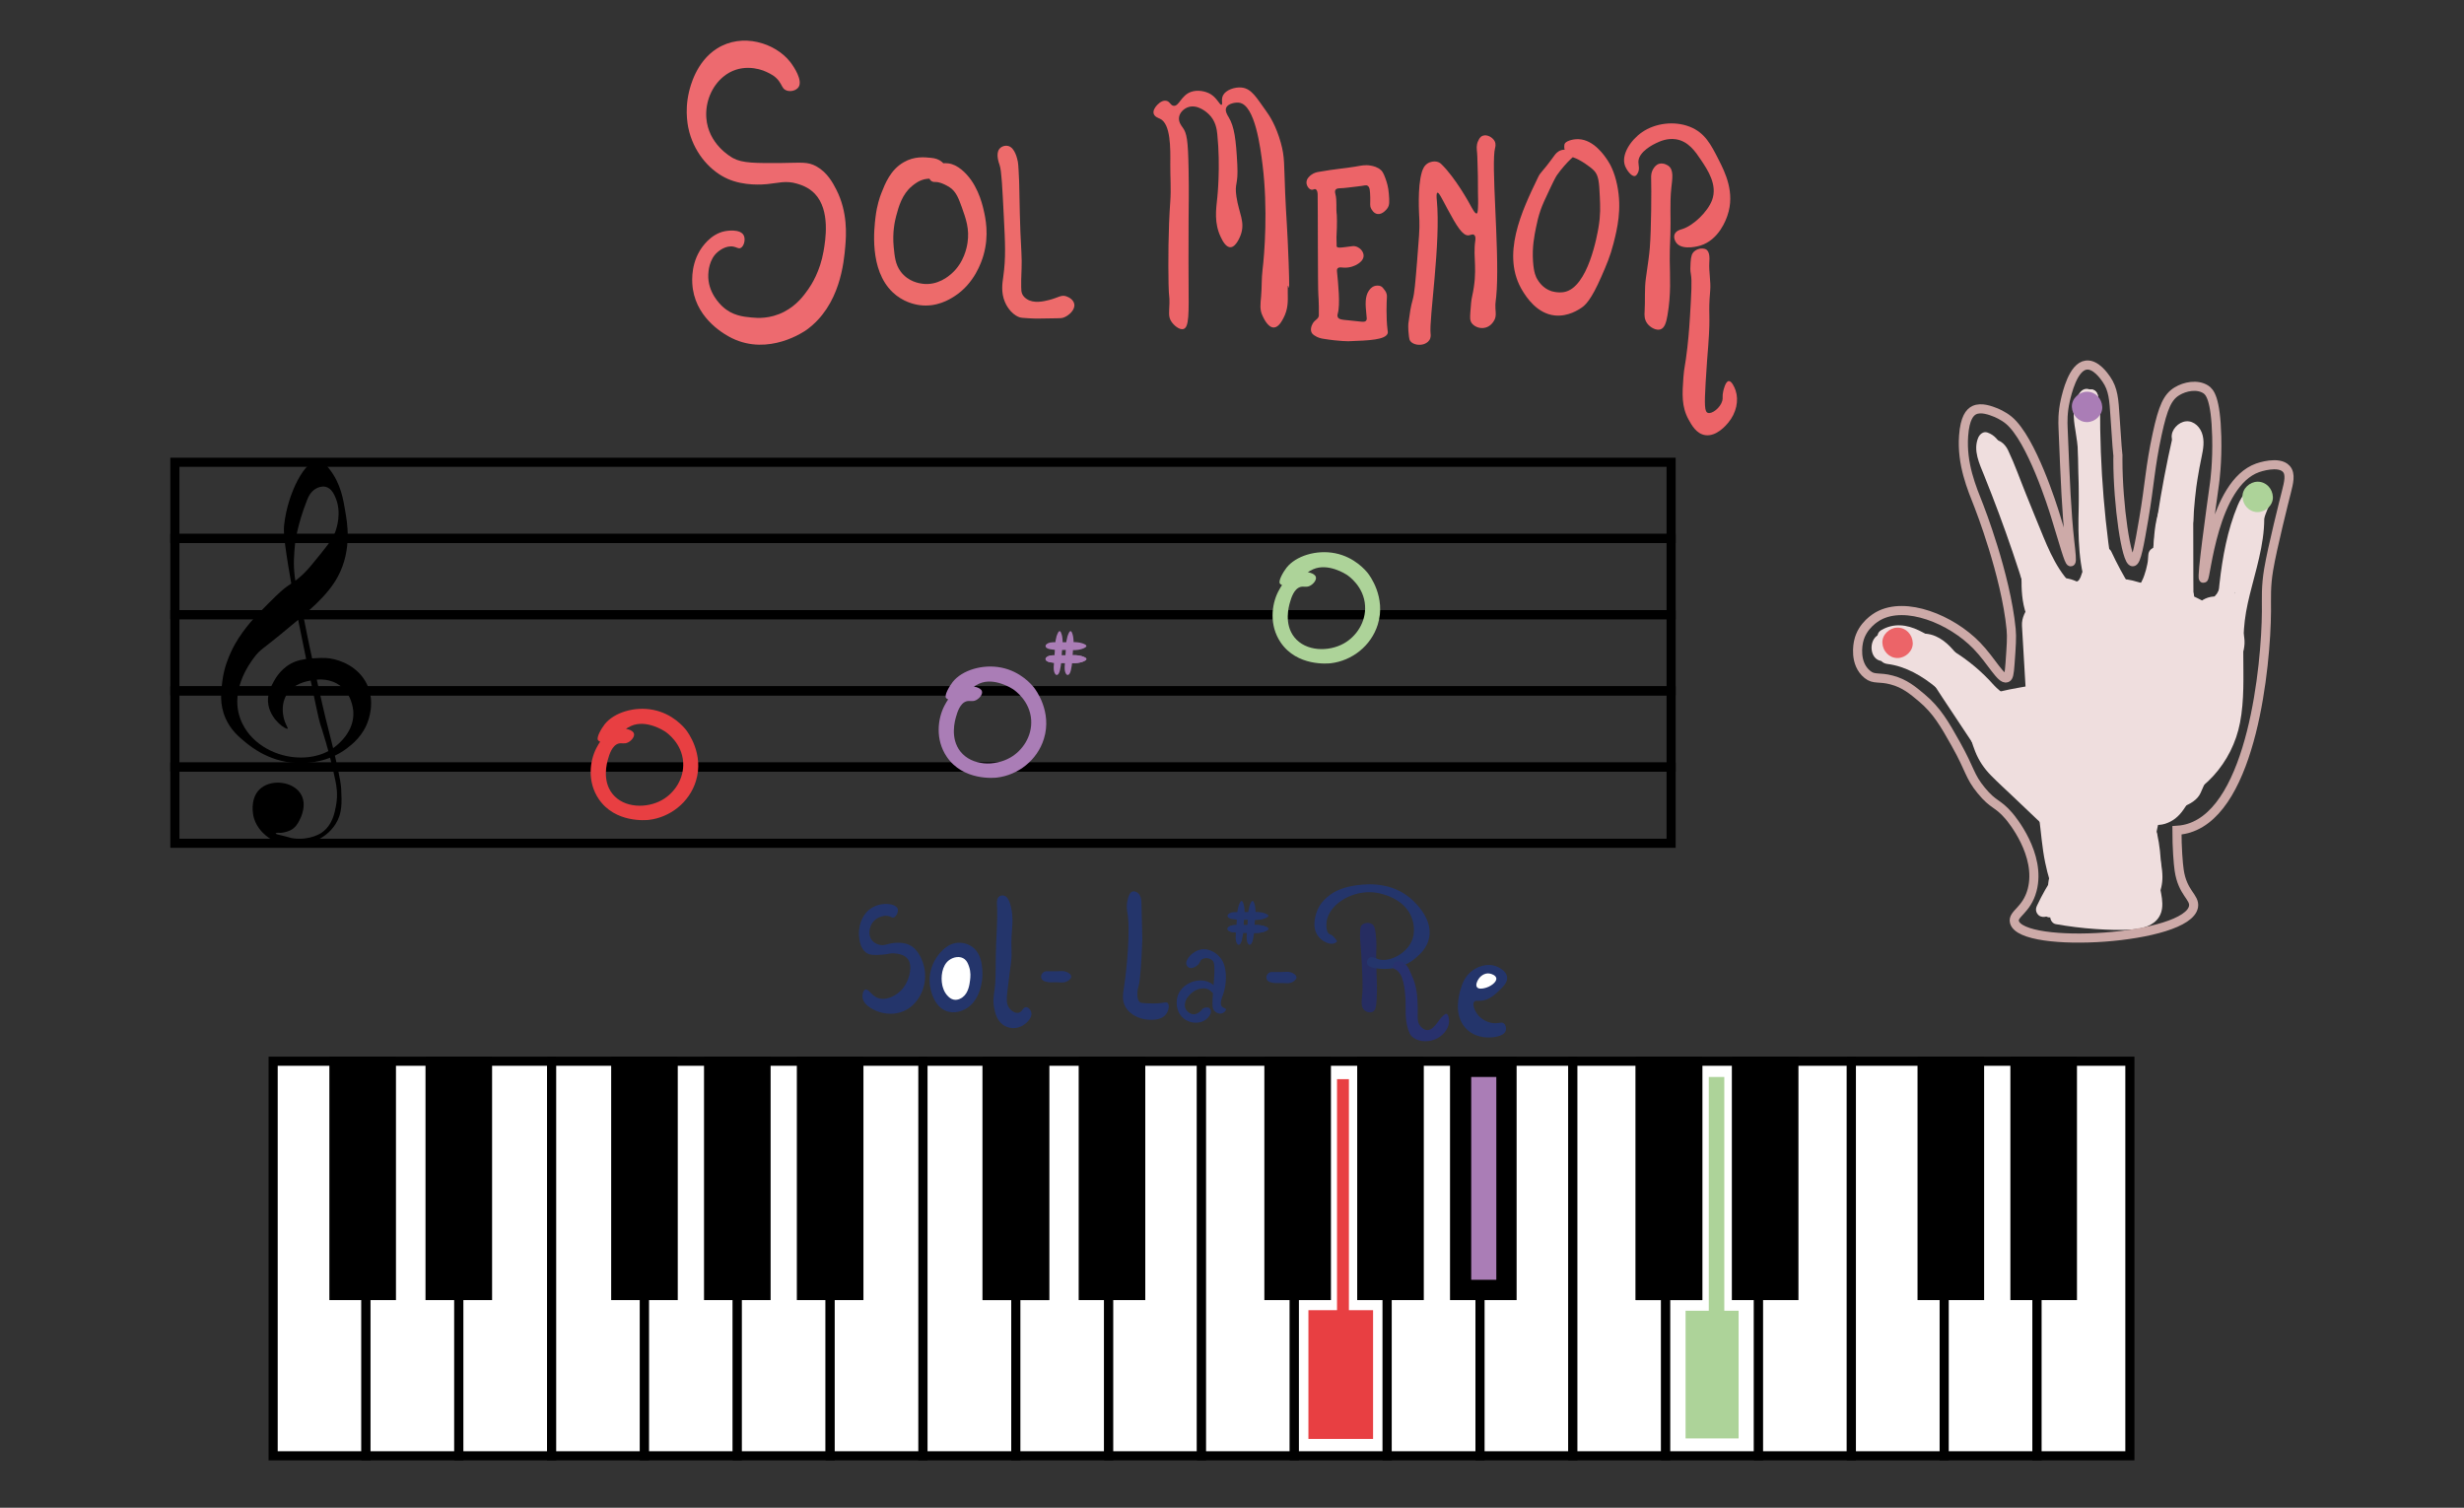 <?xml version="1.0" encoding="utf-8"?>
<!-- Generator: Adobe Illustrator 26.3.0, SVG Export Plug-In . SVG Version: 6.00 Build 0)  -->
<svg version="1.1" id="Capa_1" xmlns="http://www.w3.org/2000/svg" xmlns:xlink="http://www.w3.org/1999/xlink" x="0px" y="0px"
	 viewBox="0 0 810.71 496.06" style="enable-background:new 0 0 810.71 496.06;" xml:space="preserve">
<rect x="0" y="0" width="810.71" height="496.06" fill="#333333" stroke="none"/>
<style type="text/css">
	.st0{fill:#EC6468;}
	.st1{fill:none;stroke:#000000;stroke-width:3;stroke-miterlimit:10;}
	.st2{fill:#EFDEDE;}
	.st3{fill:none;stroke:#CDAAA8;stroke-width:3;stroke-miterlimit:10;}
	.st4{fill:#FFFFFF;stroke:#000000;stroke-width:3;stroke-miterlimit:10;}
	.st5{stroke:#000000;stroke-width:3;stroke-miterlimit:10;}
	.st6{fill:#FFFFFF;}
	.st7{fill:#E7D93E;}
	.st8{fill:#AA7DB6;}
	.st9{fill:#E83F42;}
	.st10{fill:#ADD399;}
	.st11{fill:#24356B;}
	.st12{fill:#ED6A6F;}
	.st13{fill:#ED6B6B;}
	.st14{fill:#262D61;}
	.st15{fill:none;}
	.st16{fill:#28316C;}
</style>
<path class="st0" d="M379.62,37.51c0.35,0.94,1.53,1.33,2,1.54c3.63,1.62,3.48,9.86,3.43,14.87c-0.04,4.1,0.3,8.21,0,12.3
	c-0.68,9.34-0.7,20.08-0.57,27.17c0.09,4.83,0.36,3.74,0.29,6.41c-0.08,2.97-0.41,4.34,0.57,5.9c0.84,1.34,2.71,2.91,4.01,2.56
	c1.94-0.52,1.78-5.1,1.72-15.64c0,0-0.07-10.31,0-19.99c0.03-4.81,0.14-9.62,0-16.92c-0.18-9.63-0.55-11.91-2-13.84
	c-0.33-0.45-1.39-1.76-1.14-3.33c0.23-1.46,1.54-2.85,3.15-3.33c3.14-0.95,6.19,1.94,6.58,2.31c2.36,2.23,2.7,5.08,2.86,6.66
	c1.1,10.77,0,20.76,0,20.76c-0.45,4.12-1.06,8.48,1.14,13.07c0.56,1.16,1.63,3.32,3.15,3.33c1.94,0.01,3.31-3.76,3.43-4.1
	c1.51-4.27-0.59-6.95-1.43-12.56c-0.69-4.64,0.65-3.47,0.29-10.51c-0.43-8.34-0.96-12.5-2.86-15.64c-0.39-0.64-1.35-2.11-0.72-3.25
	c0.69-1.25,3-1.65,4.19-1.49c5.24,0.7,7.01,14.93,7.69,20.38c1.81,14.5,0.64,29.44,0,34.61c-0.36,2.9-0.21,5.83-0.47,8.73
	c-0.24,2.63-0.5,4.39,0.47,6.39c0.24,0.5,1.69,3.9,3.72,3.85c1.53-0.04,2.59-2.02,3.15-3.08c1.6-3,1.47-5.72,1.43-8.2
	c-0.12-7.4,0.85,5.77,0.29-10c-0.42-11.59-0.81-15.06-1.14-22.81c-0.42-9.89-0.11-11.9-1.43-16.66c-1.59-5.73-3.77-9.01-4.87-10.51
	c-3.01-4.14-4.68-7.34-8.01-7.69c-2.29-0.24-5.23,0.79-6.14,2.57c-0.73,1.42,0.01,2.95-0.48,3.1c-0.59,0.19-1.43-2.16-3.54-3.46
	c-1.65-1.01-4.35-1.57-6.55-0.77c-3.25,1.18-3.88,4.79-5.69,4.57c-1.11-0.14-1.2-1.54-2.58-1.68c-1.54-0.16-2.85,1.43-3.06,1.68
	C380.21,35.15,379.19,36.38,379.62,37.51z"/>
<path class="st0" d="M432.81,62.24c-0.41-0.13-0.69,0.25-1.23,0.19c-0.87-0.09-1.64-1.2-1.72-2.21c-0.11-1.45,1.23-2.44,1.56-2.69
	c0.93-0.7,1.95-0.89,2.36-0.96c5.9-1.04,8.51-1.14,12.02-1.73c2.06-0.35,3.37-0.69,5.26-0.34c0.77,0.15,2.24,0.44,3.38,1.54
	c0.22,0.21,0.75,0.76,1.45,2.79c0.38,1.09,0.9,2.63,1.07,4.9c0.2,2.56,0.3,3.84-0.59,4.95c-0.09,0.12-1.5,1.99-3.17,1.73
	c-1.22-0.19-1.87-1.41-2.04-1.73c-0.54-1.01-0.26-1.59-0.32-3.7c-0.07-2.23-0.11-3.36-0.86-3.85c-0.59-0.38-0.95-0.01-3.54,0.24
	c-1.9,0.18-3.78,0.53-5.69,0.58c-0.29,0.01-0.88,0.02-1.23,0.38c-0.44,0.46-0.22,1.21-0.16,1.44c0.61,2.28,0.15,4.69,0.48,7.02
	c0,0,0.16,2.52-0.11,7.21c-0.05,0.8,0.08,1.6,0.05,2.4c-0.02,0.47-0.04,0.65,0.11,0.82c0.29,0.34,0.94,0.32,3.33,0
	c1.83-0.25,2.11-0.32,2.68-0.19c1.17,0.27,1.84,1.03,1.99,1.2c0.19,0.22,0.88,1.06,0.75,2.16c-0.14,1.22-1.19,1.97-1.66,2.31
	c-1,0.71-2.82,1.48-4.83,1.35c-0.75-0.05-1.54-0.23-1.99,0.19c-0.34,0.32-0.29,0.83-0.27,1.01c0.41,4.04,1.12,11.03,0.27,13.89
	c-0.07,0.22-0.25,0.8,0.05,1.3c0.43,0.7,1.56,0.77,3.06,0.91c4.74,0.44,5.6,0.8,6.17,0.19c0.39-0.41,0.25-0.84,0.11-2.31
	c-0.29-2.93-0.52-5.62,0.86-7.64c0.76-1.11,1.58-1.4,1.88-1.49c0.19-0.06,1.27-0.35,2.15,0.14c0.42,0.23,0.67,0.58,1.13,1.2
	c0.2,0.27,0.35,0.48,0.48,0.77c0.34,0.75,0.29,1.43,0.27,1.68c-0.09,1.19-0.3,6.65,0.21,10.62c0.1,0.74,0.15,0.87,0.05,1.15
	c-0.72,2.17-6.29,2.37-12.72,2.6c0,0-2.98,0.1-8.59-0.82c-0.48-0.08-1.71-0.3-2.84-1.11c-0.26-0.19-0.5-0.36-0.7-0.62
	c-0.72-0.96-0.35-2.39,0.21-3.32c0.78-1.27,1.8-1.35,1.99-2.51c0.01-0.08,0.01-0.06,0-1.14c0-1.05,0-1.57,0-1.9
	c0-1.63-0.15-3.5-0.16-3.73c-0.21-2.92-0.14-28.69-0.23-32.93C433.56,63.85,433.51,62.47,432.81,62.24z"/>
<path class="st0" d="M470.27,111.94c0.6-0.88,0.46-1.84,0.43-2.11c-0.57-4.89,3.42-29.91,2.04-44.03c-0.05-0.52-0.23-2.29,0.21-2.4
	c0.47-0.12,1.35,1.69,3.11,5c3.27,6.12,5.2,9.17,7.08,9.04c0.68-0.05,1.3-0.5,1.82-0.19c0.66,0.39,0.49,1.6,0.43,2.02
	c-0.81,5.85,0.97,9.37-1.07,18.46c-0.26,1.15-0.35,2.43-0.54,5c-0.15,2.04-0.11,2.81,0.43,3.56c0.76,1.05,2.3,1.78,3.86,1.63
	c2.41-0.22,3.47-2.34,3.65-2.69c0.6-1.2,0.41-2.16,0.32-3.65c-0.13-2.32,0.2-2.25,0.43-6.34c0.8-14.43-1.94-41.43-0.54-46.62
	c0.06-0.23,0.34-1.2-0.14-2.15c-0.62-1.2-2.47-2.38-3.97-1.79c-0.82,0.32-1.18,1.07-1.5,1.76c-0.63,1.36-0.44,2.54-0.32,3.88
	c0.14,1.56,0.09,3.12,0.18,4.68c0.08,1.41,0.09,3.77,0.11,8.49c0.01,1.61,0.11,2.69,0,4.87c-0.07,1.26-0.15,1.82-0.43,1.89
	c-0.53,0.13-1.44-1.57-2.43-3.4c0,0-4.54-8.33-9.19-12.85c-0.15-0.15-0.49-0.46-1.04-0.67c-1.45-0.56-3,0.17-3.11,0.22
	c-1.52,0.73-2.05,2.31-2.29,3.14c-1.45,5.03-0.9,13.37-0.79,15.89c0.12,2.61-0.17,6.18-0.75,13.33c-0.58,7.07-0.86,10.61-1.43,12.62
	c-0.7,2.48-0.94,4.26-1.43,7.82c0,0-0.2,1.44,0.18,4.36c0.1,0.8,0.19,1.18,0.5,1.57c0.88,1.11,2.91,1.45,4.44,0.93
	C468.8,113.1,469.71,112.77,470.27,111.94z"/>
<path class="st0" d="M516.99,52.15c0,0-0.07,0.07-0.07,0.07c-0.01,0.01-0.28,0.27-0.31,0.31c0,0-0.68,0.68-0.78,0.78
	c-0.02,0.03-0.05,0.05-0.05,0.05c0,0-0.04,0.04-0.07,0.07c-0.02,0.02-2.03,2.16-3.37,4.1c-0.28,0.41-0.73,1.09-2.36,4.55
	c-1.64,3.47-2.45,5.2-3.08,7c-0.8,2.31-1.17,4.09-1.5,5.68c-0.57,2.77-1.33,6.53-1,11.28c0.26,3.77,0.99,5.15,1.36,5.77
	c0.51,0.85,1.86,3.04,4.65,3.97c0,0,2.04,0.68,4.15,0.32c8.01-1.38,11.01-19.12,11.38-21.28c0.7-4.15,0.58-6.78,0.43-10.13
	c-0.21-4.63-0.35-6.98-1.93-8.59c-1.26-1.28-4.57-3.6-6.73-4.29c0,0-1.23-0.4-2-1.15c-0.61-0.6-0.87-1.31-0.87-1.31
	c0,0,0-0.01-0.01-0.02c-0.28-0.8-0.12-1.72-0.05-1.94c0.27-0.89,2.52-1.67,4.58-1.6c5.06,0.17,8.58,5.46,9.59,6.99
	c0.65,0.98,2.2,3.5,3.15,8.2c1.58,7.82,0.01,14.26-1.22,19.1c-1.08,4.25-2.31,7.06-4.01,10.96c-3.4,7.79-5.33,9.4-6.58,10.25
	c-0.78,0.53-4.36,2.96-8.73,2.5c-5.94-0.62-9.4-6.16-10.52-7.95c-7.37-11.78-0.27-26.54,4.94-37.36c1.05-2.19,0.94-1.1,5.44-7.31
	c0.31-0.43,1.04-1.44,2.36-1.79c0.34-0.09,1.72-0.41,2.9,0.36c0.86,0.57,1.11,1.38,1.18,1.65"/>
<path class="st0" d="M537.89,57.92c0.42-0.07,0.67-0.46,0.86-0.77c0.89-1.43,0.3-2.77,0.32-3.94c0.05-3.4,5.25-5.85,5.9-6.15
	c1.12-0.53,3.5-1.65,6.33-1.25c4.21,0.59,6.56,4.12,8.37,6.83c2.21,3.3,5.48,8.2,3.65,13.17c-1.43,3.88-6.24,8.52-9.98,9.61
	c-0.43,0.12-1.72,0.46-2.25,1.44c-0.57,1.06-0.08,2.53,0.75,3.36c2.19,2.21,7.4,0.65,7.62,0.58c6.18-1.93,8.47-8.62,8.91-9.9
	c2.59-7.56-0.85-14.32-2.9-18.36c-2.52-4.96-4.52-8.91-9.55-10.86c-5.07-1.97-11.33-1.18-15.67,1.83
	c-3.74,2.59-6.94,7.43-5.58,11.05C535.2,55.97,536.77,58.12,537.89,57.92z"/>
<path class="st0" d="M545.94,53.88c-0.99,0.27-1.53,1.02-1.82,1.44c-0.92,1.32-0.87,2.73-0.86,3.08c0.13,4.16,0.05,17.05-0.43,23.07
	c-0.19,2.38-0.56,4.92-1.29,10c-0.53,3.69-0.19,7.44-0.43,11.15c-0.06,0.88-0.17,2.52,0.97,3.94c0.95,1.19,2.8,2.24,4.19,1.83
	c1.49-0.45,1.98-2.45,2.36-4.61c1.24-7.03,0.81-12.82,0.75-18.07c-0.03-2.26,0.05-4.36,0.21-8.56c0.2-5.12-0.25-10.28,0.32-15.38
	c0.33-2.98,0.85-5.89-0.97-7.21C548.84,54.48,547.42,53.48,545.94,53.88z"/>
<path class="st0" d="M557.42,82.72c-0.69,0.62-1.05,1.48-1.18,3.65c-0.1,1.7-0.15,2.54,0.11,3.94c0.38,2.11,0.15,6.09-0.32,14.03
	c-0.3,5.11-0.73,8.99-0.86,10.09c-0.71,6.22-1.02,6.1-1.29,9.71c-0.4,5.48-0.65,9.66,1.72,13.94c1,1.82,2.58,4.67,5.47,5.09
	c3.67,0.54,6.84-3.24,7.51-4.04c2.75-3.27,3.57-7.4,2.47-10.67c-0.4-1.2-1.34-3.14-2.25-3.08c-1.07,0.07-1.72,2.89-1.82,3.36
	c-0.39,1.69-0.02,2.1-0.32,3.17c-0.64,2.28-3.4,4.39-4.72,3.94c-1.11-0.37-1.17-2.51-0.75-9.9c0.33-5.84,0.66-9.57,0.86-12.21
	c0.85-11.27-0.09-9.77,0.64-18.07c0.27-3.1-0.48-6.21-0.29-9.32c0.07-1.16,0.26-3.58-1.12-4.31c-0.73-0.39-1.79-0.25-1.9-0.24
	C559.25,81.85,558.24,81.99,557.42,82.72z"/>
<g>
	<g>
		<rect x="57.54" y="152.09" class="st1" width="492.29" height="25.07"/>
		<rect x="57.54" y="177.16" class="st1" width="492.29" height="25.07"/>
		<rect x="57.54" y="202.23" class="st1" width="492.29" height="25.07"/>
		<rect x="57.54" y="227.3" class="st1" width="492.29" height="25.07"/>
		<rect x="57.54" y="252.38" class="st1" width="492.29" height="25.07"/>
	</g>
	<path d="M94.63,239.74c0.29-0.2-0.81-1.35-1.31-3.71c-0.19-0.89-0.95-4.46,1.09-7.64c2.28-3.54,6.57-4.28,8.08-4.54
		c1.39-0.24,4.92-0.85,8.3,1.03c4.95,2.75,5.41,8.48,5.46,9.29c0.41,6.5-4.99,10.78-6.34,11.76c-4.63,3.39-9.78,3.34-11.58,3.3
		c-7.03-0.16-15.05-3.95-18.57-11.14c-4.95-10.1,2.41-19.85,3.93-21.87c1.91-2.53,2.85-2.75,8.3-7.22
		c9.64-7.91,15.81-12.97,19.23-19.4c4.75-8.92,2.93-18.1,2.4-21.25c-0.64-3.83-1.42-9.16-5.24-14.03c-1.39-1.77-2.22-2.79-3.5-2.89
		c-4.42-0.34-10.16,10.65-11.36,21.05c-0.22,1.86-0.35,4.28,2.19,18.78c1.24,7.1,2.44,13.17,5.03,25.59
		c2.77,13.31,4.15,19.96,4.59,21.25c0.26,0.77,3.02,8.95,5.03,18.78c0.32,1.56,0.88,4.44,0.22,8.05c-0.47,2.58-1.2,6.61-4.81,9.08
		c0,0-3.76,2.58-9.26,1.83c-1.09-0.15-1.19-0.36-4.53-1.13c-0.31-0.07-1.3-0.3-1.28-0.49c0.01-0.12,0.42-0.19,0.49-0.21
		c0.36-0.06,0.65-0.01,0.68,0c0.58,0.11,2.45-0.21,3.71-0.85c1.65-0.83,2.41-2.26,2.87-3.12c0.39-0.74,2.92-5.47,0.27-9.18
		c-2.64-3.7-9.02-4.46-12.67-1.7c-3.66,2.77-2.91,7.82-2.79,8.67c0.58,3.91,3.28,6.27,4.15,7.02c4.98,4.24,11.52,3.25,12.45,3.1
		c0.51-0.09,7.04-1.27,10.54-6.81c2.23-3.52,2.07-6.95,1.86-11.56c-0.04-0.87-0.15-2.61-1.91-10.27c-1.29-5.61-1.9-7.61-3.28-13.26
		c-0.7-2.88-1.36-5.82-2.68-11.71c-2.06-9.23-3.1-14.32-3.39-15.73c-0.61-2.99-0.47-2.43-0.87-4.39c-1.95-9.45-2.7-10.81-3.17-14.7
		c-0.49-4.11-0.2-7.16,0.11-10.47c0,0,0.55-5.86,3.93-14.44c0.42-1.06,1.25-3.06,3.28-4.02c0.35-0.16,1.57-0.74,2.9-0.41
		c1.91,0.48,2.8,2.54,3.28,3.71c1.99,4.86,0.31,9.87-0.16,11.14c-0.92,2.51-3.16,5.23-7.65,10.68c-1.18,1.43-2.45,2.9-4.37,4.49
		c-1.62,1.34-2.4,1.69-4.04,2.89c-0.58,0.43-2.06,1.53-5.9,5.42c-3.69,3.73-5.53,5.6-7.32,7.94c-1.49,1.96-3.36,4.44-5.03,8.1
		c-0.77,1.69-2.26,5.02-2.84,9.6c-0.43,3.35-0.96,7.54,1.04,12.12c1.72,3.93,4.46,6.22,6.5,7.89c2.02,1.65,8.58,7.02,18.41,6.91
		c2.03-0.02,8.83-0.19,14.97-4.8c1.73-1.3,5.52-4.22,7.16-9.44c0.43-1.38,2.51-7.99-1.8-13.88c-3.41-4.65-8.92-6.26-12.13-6.45
		c-0.93-0.06-2.31-0.03-3.55,0.05c-2.12,0.14-4.44,0.3-6.61,1.13c-4.38,1.68-6.48,5.47-7.05,6.5c-0.9,1.63-2.45,4.42-1.75,7.94
		C89.34,237.05,94.1,240.1,94.63,239.74z"/>
</g>
<g>
	<g>
		<g>
			<path class="st2" d="M693.32,233.13c-1.08,3.41-0.73,6.99-0.63,10.5c0.11,3.66,0.11,7.32,0.01,10.97
				c-0.2,7.33-0.79,14.66-1.82,21.92c-0.19,1.34,0.33,2.69,1.75,3.08c1.17,0.32,2.88-0.4,3.08-1.75c1.05-7.39,1.74-14.82,1.97-22.28
				c0.12-3.66,0.13-7.32,0.04-10.97c-0.08-3.35-0.61-6.9,0.42-10.15C699.12,231.39,694.29,230.07,693.32,233.13L693.32,233.13z"/>
		</g>
	</g>
	<g>
		<g>
			<path class="st2" d="M683.67,219.44c0.14,0.61,0.26,1.22,0.35,1.83c-0.12-0.89-0.24-1.77-0.36-2.66c0.26,2.18,0.16,4.33-0.12,6.5
				c0.12-0.89,0.24-1.77,0.36-2.66c-0.73,5.2-3.03,10.79-1.66,16.01c1.58,6.05,8.11,9.27,13.96,7.88c3.81-0.9,6.42-3.35,8.67-6.38
				c2.61-3.51,3.92-7.88,5.24-12.01c1.23-3.85,2.22-7.83,3.59-11.63c-0.34,0.8-0.67,1.59-1.01,2.39c0.07-0.19,0.17-0.37,0.29-0.54
				c-0.52,0.67-1.04,1.35-1.56,2.02c0.07-0.07,0.13-0.15,0.2-0.22c-0.67,0.52-1.35,1.04-2.02,1.56c0.08-0.06,0.16-0.12,0.24-0.18
				c-0.8,0.34-1.59,0.67-2.39,1.01c0.18-0.1,0.37-0.16,0.57-0.16c-0.89,0.12-1.77,0.24-2.66,0.36c0.09,0.01,0.19,0.02,0.28,0.03
				c-0.89-0.12-1.77-0.24-2.66-0.36c0.09,0.03,0.18,0.06,0.28,0.09c-0.8-0.34-1.59-0.67-2.39-1.01c0.19,0.09,0.37,0.2,0.53,0.33
				c-0.67-0.52-1.35-1.04-2.02-1.56c0.26,0.24,0.48,0.48,0.7,0.76c-0.52-0.67-1.04-1.35-1.56-2.02c0.92,1.37,1.53,3.01,2.23,4.5
				c0.75,1.59,1.53,3.17,2.22,4.79c-0.34-0.8-0.67-1.59-1.01-2.39c0.57,1.39,1.04,2.78,1.29,4.27c-0.12-0.89-0.24-1.77-0.36-2.66
				c0.15,1.12,0.15,2.21,0,3.34c0.12-0.89,0.24-1.77,0.36-2.66c-0.19,1.22-0.54,2.37-1,3.51c0.34-0.8,0.67-1.59,1.01-2.39
				c-1.07,2.47-2.59,4.67-4.22,6.79c0.52-0.67,1.04-1.35,1.56-2.02c-0.43,0.55-0.87,1.1-1.31,1.65c5.24,4.04,10.47,8.08,15.71,12.12
				c4.44-8.88,8.88-17.77,13.32-26.65c-6.09-0.8-12.18-1.59-18.28-2.39c0.27,1.09,0.48,2.19,0.64,3.3
				c-0.12-0.89-0.24-1.77-0.36-2.66c0.32,2.49,0.34,4.99,0.02,7.48c0.12-0.89,0.24-1.77,0.36-2.66c-0.28,1.96-0.77,3.85-1.52,5.68
				c0.34-0.8,0.67-1.59,1.01-2.39c-0.63,1.46-1.4,2.82-2.35,4.09c0.52-0.67,1.04-1.35,1.56-2.02c-0.99,1.27-2.11,2.37-3.37,3.36
				c0.67-0.52,1.35-1.04,2.02-1.56c-4,3.05-8.55,5.47-12.83,8.1c-4.48,2.75-8.97,5.5-13.45,8.25c-2.17,1.33-3.91,3.5-4.6,5.98
				c-0.66,2.39-0.36,5.58,1.01,7.71c2.88,4.47,8.91,6.51,13.68,3.59c7.54-4.63,15.1-9.22,22.62-13.88
				c4.47-2.77,8.32-5.92,11.26-10.31c2.22-3.31,3.66-7.34,4.24-11.27c0.81-5.46,0.68-10.7-0.66-16.09
				c-0.96-3.84-4.51-6.65-8.31-7.16c-3.72-0.5-8.19,1.22-9.96,4.77c-4.44,8.88-8.88,17.77-13.32,26.65
				c-2.25,4.5-1.52,9.74,2.58,12.9c1.69,1.3,3.87,2.25,6.06,2.15c2.48-0.11,5.44-0.91,7.07-2.93c1.69-2.09,3.39-4.19,4.88-6.43
				c1.45-2.18,2.53-4.54,3.45-6.99c1.91-5.07,1.51-10.91-0.52-15.86c-1.06-2.58-2.24-5.09-3.43-7.6c-1.15-2.44-2.18-4.82-4.17-6.75
				c-4.48-4.35-11.61-4.62-16.16-0.22c-2.48,2.4-3.26,5.82-4.22,8.99c-1.36,4.51-2.59,9.15-4.41,13.5c0.34-0.8,0.67-1.59,1.01-2.39
				c-0.61,1.4-1.32,2.71-2.25,3.93c0.52-0.67,1.04-1.35,1.56-2.02c-0.3,0.37-0.6,0.69-0.96,0.99c0.67-0.52,1.35-1.04,2.02-1.56
				c-0.28,0.2-0.54,0.36-0.85,0.52c0.8-0.34,1.59-0.67,2.39-1.01c-0.3,0.12-0.57,0.21-0.89,0.27c0.89-0.12,1.77-0.24,2.66-0.36
				c-0.19,0.03-0.38,0.03-0.56,0c0.89,0.12,1.77,0.24,2.66,0.36c-0.09-0.02-0.17-0.05-0.26-0.07c0.8,0.34,1.59,0.67,2.39,1.01
				c-0.17-0.06-0.33-0.16-0.46-0.29c0.67,0.52,1.35,1.04,2.02,1.56c-0.06-0.07-0.13-0.15-0.19-0.22c0.52,0.67,1.04,1.35,1.56,2.02
				c-0.06-0.11-0.12-0.21-0.17-0.32c0.34,0.8,0.67,1.59,1.01,2.39c-0.03-0.12-0.07-0.23-0.1-0.35c0.12,0.89,0.24,1.77,0.36,2.66
				c-0.04-0.39-0.03-0.72,0.02-1.12c-0.12,0.89-0.24,1.77-0.36,2.66c0.52-3.09,1.3-6.13,1.74-9.23c0.66-4.69,0.87-8.97-0.23-13.65
				c-1.2-5.1-7.3-8.6-12.3-6.98C685.34,208.86,682.39,213.98,683.67,219.44L683.67,219.44z"/>
		</g>
	</g>
	<g>
		<g>
			<path class="st2" d="M678.6,211.1c-1.97,9.12-3.3,18.41-3.96,27.72c-0.65,9.19-1.47,19.37,3.25,27.69
				c2.58,4.55,9.18,6.49,13.68,3.59c4.6-2.97,6.35-8.81,3.59-13.68c-0.28-0.49-0.53-0.99-0.76-1.5c0.34,0.8,0.67,1.59,1.01,2.39
				c-0.65-1.57-1.04-3.19-1.28-4.86c0.12,0.89,0.24,1.77,0.36,2.66c-0.54-4.34-0.27-8.8-0.04-13.15c0.25-4.66,0.69-9.31,1.3-13.93
				c-0.12,0.89-0.24,1.77-0.36,2.66c0.64-4.79,1.48-9.54,2.5-14.26c0.57-2.62,0.37-5.34-1.01-7.71c-1.21-2.07-3.59-4.05-5.98-4.6
				c-2.56-0.58-5.43-0.46-7.71,1.01C681.07,206.49,679.15,208.56,678.6,211.1L678.6,211.1z"/>
		</g>
	</g>
	<g>
		<g>
			<path class="st2" d="M669.02,223.25c-0.72,4.12-1.45,8.25-2.17,12.37c-0.82,4.68-1.75,9.54-1.24,14.31
				c0.41,3.85,1.14,7.49,2.55,11.09c1.43,3.65,3.1,7.17,4.9,10.64c1.65,3.18,3.34,6.34,4.74,9.64c-0.34-0.8-0.67-1.59-1.01-2.39
				c1.12,2.7,2.01,5.48,2.43,8.38c-0.12-0.89-0.24-1.77-0.36-2.66c0.22,1.75,0.27,3.49,0.1,5.24c-0.23,2.41,1.28,5.42,2.93,7.07
				c1.73,1.73,4.58,3.04,7.07,2.93c2.59-0.12,5.27-0.97,7.07-2.93c1.89-2.06,2.67-4.29,2.93-7.07c0.67-7.06-1.69-13.83-4.54-20.15
				c-2.33-5.16-5.29-10.02-7.51-15.24c0.34,0.8,0.67,1.59,1.01,2.39c-1.2-2.86-2.15-5.81-2.59-8.9c0.12,0.89,0.24,1.77,0.36,2.66
				c-0.36-2.85-0.2-5.69,0.18-8.52c-0.12,0.89-0.24,1.77-0.36,2.66c0.77-5.42,1.84-10.81,2.79-16.2c0.48-2.71,0.43-5.25-1.01-7.71
				c-1.21-2.07-3.59-4.05-5.98-4.6c-2.56-0.58-5.43-0.46-7.71,1.01C671.55,218.61,669.46,220.72,669.02,223.25L669.02,223.25z"/>
		</g>
	</g>
	<g>
		<g>
			<path class="st2" d="M697.6,292.42c0.18-8.73-0.12-17.47-0.91-26.16c-0.25-2.7-0.95-5.09-2.93-7.07
				c-1.73-1.73-4.58-3.04-7.07-2.93c-2.59,0.12-5.27,0.97-7.07,2.93c-1.7,1.85-3.17,4.46-2.93,7.07c0.79,8.7,1.09,17.43,0.91,26.16
				c-0.11,5.23,4.68,10.24,10,10C693.11,302.17,697.48,298.02,697.6,292.42L697.6,292.42z"/>
		</g>
	</g>
	<g>
		<g>
			<path class="st2" d="M683.89,301.56c2.77,0.15,5.6-0.82,7.97-2.18c1.13-0.65,2.15-1.45,3.34-1.98c-0.8,0.34-1.59,0.67-2.39,1.01
				c0.4-0.15,0.78-0.26,1.2-0.34c-0.89,0.12-1.77,0.24-2.66,0.36c0.39-0.04,0.74-0.03,1.14,0c-0.89-0.12-1.77-0.24-2.66-0.36
				c0.75,0.12,1.49,0.31,2.24,0.45c2.7,0.5,3.86,0.52,6.54,0.06c3.32-0.57,6.56-3,8.06-5.99c0.96-1.92,1.51-3.99,1.5-6.14
				c-0.01-0.89-0.12-1.77-0.14-2.66c-0.04-1.75,0.07-3.5,0.29-5.23c-0.12,0.89-0.24,1.77-0.36,2.66c0.51-3.57,1.55-7.03,2.25-10.56
				c0.48-2.42,0.86-4.89,0.97-7.36c0.11-2.52-0.33-5.02-0.74-7.49c0.12,0.89,0.24,1.77,0.36,2.66c-0.05-0.42-0.06-0.78-0.02-1.2
				c-0.12,0.89-0.24,1.77-0.36,2.66c0.04-0.13,0.07-0.26,0.11-0.38c-0.34,0.8-0.67,1.59-1.01,2.39c0.08-0.21,0.2-0.41,0.34-0.58
				c-0.52,0.67-1.04,1.35-1.56,2.02c0.14-0.18,0.3-0.34,0.48-0.48c-0.67,0.52-1.35,1.04-2.02,1.56c1.11-0.85,2.4-1.47,3.68-2.02
				c-0.8,0.34-1.59,0.67-2.39,1.01c0.84-0.35,1.69-0.65,2.56-0.9c2.44-0.73,4.68-2.38,5.98-4.6c1.25-2.14,1.79-5.3,1.01-7.71
				c-1.64-5.07-6.93-8.58-12.3-6.98c-2.96,0.88-6.13,2.08-8.63,3.94c-2.58,1.92-4.74,4.19-5.52,7.43c-0.69,2.84-0.09,5.41,0.29,8.22
				c-0.12-0.89-0.24-1.77-0.36-2.66c0.19,1.8,0.13,3.58-0.09,5.37c0.12-0.89,0.24-1.77,0.36-2.66c-0.51,3.71-1.62,7.3-2.32,10.98
				c-0.49,2.56-0.85,5.18-0.96,7.79c-0.08,1.83,0.28,3.73,0.07,5.55c0.12-0.89,0.24-1.77,0.36-2.66c-0.03,0.12-0.06,0.24-0.09,0.35
				c0.34-0.8,0.67-1.59,1.01-2.39c-0.07,0.22-0.19,0.42-0.34,0.6c0.52-0.67,1.04-1.35,1.56-2.02c-0.08,0.07-0.15,0.15-0.23,0.22
				c0.67-0.52,1.35-1.04,2.02-1.56c-0.17,0.14-0.35,0.25-0.55,0.33c0.8-0.34,1.59-0.67,2.39-1.01c-0.33,0.12-0.62,0.19-0.97,0.24
				c0.89-0.12,1.77-0.24,2.66-0.36c-0.35,0.02-0.67,0.01-1.02-0.03c0.89,0.12,1.77,0.24,2.66,0.36c-1.83-0.31-3.63-0.87-5.51-0.88
				c-2.13,0-3.88,0.43-5.78,1.23c-1.91,0.81-3.51,2.04-5.37,2.91c0.8-0.34,1.59-0.67,2.39-1.01c-0.38,0.16-0.76,0.27-1.16,0.35
				c0.89-0.12,1.77-0.24,2.66-0.36c-0.32,0.04-0.6,0.05-0.92,0.03c-5.23-0.28-10.23,4.8-10,10
				C674.15,297.22,678.29,301.25,683.89,301.56L683.89,301.56z"/>
		</g>
	</g>
	<g>
		<g>
			<path class="st2" d="M712.43,263.72c2.87-1.08,4.7-2.08,7.01-4.12c1.54-1.35,2.8-3.11,3.88-4.84c1.92-3.05,3.21-6.59,4.54-9.91
				c2.44-6.09,4.31-12.41,5.57-18.85c0.3-1.51,0.56-3.04,0.8-4.56c0.45-2.99,1.09-5.91,0.31-8.91c-0.86-3.29-3.02-6.22-6.08-7.76
				c-2.15-1.08-4.48-1.64-6.79-2.25c-6.48-1.72-13.03-3.12-19.64-4.22c-8.27-1.37-16.63-2.35-25-2.84
				c-2.47-0.14-5.36,1.22-7.07,2.93c-1.73,1.73-3.04,4.58-2.93,7.07c0.25,5.68,4.4,9.67,10,10c5.42,0.32,10.81,0.84,16.19,1.56
				c-0.89-0.12-1.77-0.24-2.66-0.36c5.14,0.7,10.25,1.58,15.32,2.65c4.96,1.05,10.07,2.08,14.87,3.73c-0.8-0.34-1.59-0.67-2.39-1.01
				c0.23,0.08,0.45,0.2,0.65,0.34c-0.67-0.52-1.35-1.04-2.02-1.56c0.2,0.14,0.36,0.3,0.49,0.5c-0.52-0.67-1.04-1.35-1.56-2.02
				c0.05,0.1,0.11,0.2,0.16,0.29c-0.34-0.8-0.67-1.59-1.01-2.39c0.09,0.21,0.15,0.42,0.18,0.65c-0.12-0.89-0.24-1.77-0.36-2.66
				c0.06,0.6,0.03,1.17-0.05,1.76c0.12-0.89,0.24-1.77,0.36-2.66c-1.27,9.35-3.77,18.48-7.42,27.17c0.34-0.8,0.67-1.59,1.01-2.39
				c-1.03,2.42-2.08,4.86-3.69,6.96c0.52-0.67,1.04-1.35,1.56-2.02c-0.54,0.66-1.11,1.25-1.77,1.79c0.67-0.52,1.35-1.04,2.02-1.56
				c-0.58,0.43-1.18,0.79-1.85,1.08c0.8-0.34,1.59-0.67,2.39-1.01c-0.11,0.04-0.23,0.09-0.34,0.13c-2.5,0.94-4.59,2.23-5.98,4.6
				c-1.25,2.14-1.79,5.3-1.01,7.71c0.78,2.42,2.28,4.75,4.6,5.98C706.98,263.91,709.94,264.66,712.43,263.72L712.43,263.72z"/>
		</g>
	</g>
	<g>
		<g>
			<path class="st2" d="M665.27,205.89c0.43,7.26,0.85,14.52,1.28,21.79c0.16,2.66,1.01,5.15,2.93,7.07
				c1.73,1.73,4.58,3.04,7.07,2.93c2.59-0.12,5.27-0.97,7.07-2.93c1.73-1.89,3.08-4.42,2.93-7.07c-0.43-7.26-0.85-14.52-1.28-21.79
				c-0.16-2.66-1.01-5.15-2.93-7.07c-1.73-1.73-4.58-3.04-7.07-2.93c-2.59,0.12-5.27,0.97-7.07,2.93
				C666.47,200.71,665.12,203.25,665.27,205.89L665.27,205.89z"/>
		</g>
	</g>
	<g>
		<g>
			<path class="st2" d="M671.89,223.55c-0.26,1.31-0.64,2.57-1.15,3.8c0.34-0.8,0.67-1.59,1.01-2.39c-0.73,1.73-1.68,3.35-2.83,4.84
				c0.52-0.67,1.04-1.35,1.56-2.02c-1.16,1.48-2.49,2.8-3.98,3.95c0.67-0.52,1.35-1.04,2.02-1.56c-1.44,1.09-2.98,1.99-4.64,2.69
				c0.8-0.34,1.59-0.67,2.39-1.01c-1.16,0.48-2.35,0.85-3.57,1.11c-2.37,0.5-4.78,2.55-5.98,4.6c-1.25,2.14-1.79,5.3-1.01,7.71
				c0.78,2.42,2.28,4.75,4.6,5.98c2.46,1.3,4.97,1.59,7.71,1.01c2.81-0.6,5.57-1.74,8.06-3.14c1.27-0.71,2.41-1.57,3.55-2.45
				c1.15-0.89,2.28-1.76,3.3-2.8c3.98-4.04,7.13-9.39,8.24-14.99c0.53-2.66,0.4-5.3-1.01-7.71c-1.21-2.07-3.59-4.05-5.98-4.6
				c-2.56-0.58-5.43-0.46-7.71,1.01C674.38,218.92,672.39,221.01,671.89,223.55L671.89,223.55z"/>
		</g>
	</g>
	<g>
		<g>
			<path class="st2" d="M695.86,290.63c-2.18-5.47-3.68-11.16-4.5-16.98c0.12,0.89,0.24,1.77,0.36,2.66
				c-0.54-4.08-0.7-8.22-1.56-12.26c-0.82-3.82-2.57-7.52-4.9-10.65c-4.43-5.96-9.54-11.39-15.07-16.34
				c-1.98-1.77-4.36-2.93-7.07-2.93c-2.45,0-5.38,1.09-7.07,2.93c-1.75,1.91-3.05,4.41-2.93,7.07c0.11,2.57,0.95,5.3,2.93,7.07
				c4.67,4.18,9.1,8.7,12.98,13.63c-0.52-0.67-1.04-1.35-1.56-2.02c1.32,1.71,2.5,3.5,3.36,5.48c-0.34-0.8-0.67-1.59-1.01-2.39
				c0.75,1.84,1.16,3.76,1.45,5.73c-0.12-0.89-0.24-1.77-0.36-2.66c0.65,4.94,0.98,9.9,1.99,14.79c0.86,4.17,2.1,8.24,3.68,12.19
				c1,2.51,2.18,4.56,4.6,5.98c2.14,1.25,5.3,1.79,7.71,1.01c2.42-0.78,4.75-2.28,5.98-4.6
				C696.03,296.11,696.83,293.08,695.86,290.63L695.86,290.63z"/>
		</g>
	</g>
	<g>
		<g>
			<path class="st2" d="M662.09,252.97c5.23,0,10.24-4.6,10-10c-0.24-5.42-4.39-10-10-10c-5.23,0-10.24,4.6-10,10
				C652.33,248.39,656.48,252.97,662.09,252.97L662.09,252.97z"/>
		</g>
	</g>
	<g>
		<g>
			<path class="st2" d="M666.09,248.61c5.23,0,10.24-4.6,10-10c-0.24-5.42-4.39-10-10-10c-5.23,0-10.24,4.6-10,10
				C656.33,244.02,660.48,248.61,666.09,248.61L666.09,248.61z"/>
		</g>
	</g>
	<g>
		<g>
			<path class="st2" d="M689.19,270.61c-0.31,6.37,1.62,12.58,2.5,18.83c-0.12-0.89-0.24-1.77-0.36-2.66
				c0.11,0.85,0.18,1.68,0.1,2.54c0.12-0.89,0.24-1.77,0.36-2.66c-0.07,0.45-0.18,0.85-0.35,1.27c0.34-0.8,0.67-1.59,1.01-2.39
				c-0.14,0.28-0.29,0.51-0.48,0.76c0.52-0.67,1.04-1.35,1.56-2.02c-0.13,0.15-0.27,0.29-0.42,0.42c0.67-0.52,1.35-1.04,2.02-1.56
				c-0.15,0.12-0.32,0.23-0.49,0.32c0.8-0.34,1.59-0.67,2.39-1.01c-0.18,0.09-0.36,0.15-0.55,0.19c0.89-0.12,1.77-0.24,2.66-0.36
				c-0.42,0.05-0.76,0.04-1.18,0c0.89,0.12,1.77,0.24,2.66,0.36c-3.99-0.7-7.91-1.29-11.96-0.87c-2.72,0.28-5.07,0.93-7.07,2.93
				c-1.73,1.73-3.04,4.58-2.93,7.07c0.12,2.59,0.97,5.27,2.93,7.07c1.84,1.69,4.48,3.2,7.07,2.93c2.31-0.24,4.61-0.21,6.91,0.09
				c-0.89-0.12-1.77-0.24-2.66-0.36c1.79,0.26,3.64,0.82,5.45,0.82c2.43,0,4.83-0.57,6.88-1.91c4.06-2.66,6.3-7.16,6.25-11.99
				c-0.03-2.77-0.66-5.61-1.19-8.34c-0.41-2.15-0.86-4.29-1.17-6.45c0.12,0.89,0.24,1.77,0.36,2.66c-0.25-1.89-0.38-3.78-0.29-5.68
				c0.12-2.48-1.2-5.34-2.93-7.07c-1.73-1.73-4.58-3.04-7.07-2.93C693.55,260.86,689.47,265,689.19,270.61L689.19,270.61z"/>
		</g>
	</g>
	<g>
		<g>
			<path class="st2" d="M707.91,266.06c5.23,0,10.24-4.6,10-10c-0.24-5.42-4.39-10-10-10c-5.23,0-10.24,4.6-10,10
				C698.15,261.48,702.3,266.06,707.91,266.06L707.91,266.06z"/>
		</g>
	</g>
	<g>
		<g>
			<path class="st2" d="M689.33,270.53c-0.53,2.29-1.06,4.58-1.6,6.88c-0.42,1.33-0.48,2.66-0.18,3.99
				c0.06,1.33,0.46,2.57,1.19,3.72c0.63,1.17,1.49,2.1,2.58,2.81c0.97,0.88,2.1,1.48,3.4,1.79c0.89,0.12,1.77,0.24,2.66,0.36
				c1.81-0.01,3.49-0.46,5.05-1.37c0.67-0.52,1.35-1.04,2.02-1.56c1.24-1.25,2.1-2.72,2.57-4.41c0.53-2.29,1.06-4.58,1.6-6.88
				c0.42-1.33,0.48-2.66,0.18-3.99c-0.06-1.33-0.46-2.57-1.19-3.72c-0.63-1.17-1.49-2.1-2.58-2.81c-0.97-0.88-2.1-1.48-3.4-1.79
				c-0.89-0.12-1.77-0.24-2.66-0.36c-1.81,0.01-3.49,0.46-5.05,1.37c-0.67,0.52-1.35,1.04-2.02,1.56
				C690.67,267.36,689.81,268.84,689.33,270.53L689.33,270.53z"/>
		</g>
	</g>
	<g>
		<g>
			<path class="st2" d="M702.42,286.51c0.06-0.04,0.12-0.09,0.18-0.13c-0.8,0.34-1.59,0.67-2.39,1.01c0.06-0.01,0.13-0.03,0.19-0.04
				c-1.77,0-3.54,0-5.32,0c0.07,0.01,0.13,0.02,0.2,0.03c-0.8-0.34-1.59-0.67-2.39-1.01c0.15,0.05,0.28,0.13,0.4,0.23
				c-0.67-0.52-1.35-1.04-2.02-1.56c0.13,0.12,0.25,0.24,0.35,0.39c-0.52-0.67-1.04-1.35-1.56-2.02c0.1,0.14,0.19,0.29,0.25,0.45
				c-0.34-0.8-0.67-1.59-1.01-2.39c0.71,1.8,1.2,3.65,1.47,5.56c-0.12-0.89-0.24-1.77-0.36-2.66c0.16,1.32,0.23,2.63,0.18,3.96
				c6.55-0.89,13.1-1.77,19.64-2.66c-0.89-3.94-1.61-7.92-2.16-11.92c0.12,0.89,0.24,1.77,0.36,2.66c-0.33-2.5-0.6-5.01-0.8-7.53
				c-6.55,0.89-13.1,1.77-19.64,2.66c1.47,3.65,2.47,7.46,3,11.36c-0.12-0.89-0.24-1.77-0.36-2.66c0.35,2.72,0.46,5.45,0.34,8.19
				c-0.11,2.49,1.19,5.33,2.93,7.07c1.73,1.73,4.58,3.04,7.07,2.93c5.61-0.25,9.75-4.39,10-10c0.33-7.48-0.9-15.26-3.7-22.21
				c-0.31-1.3-0.91-2.43-1.79-3.4c-0.71-1.09-1.64-1.95-2.81-2.58c-2.02-1.07-4.1-1.49-6.38-1.19c-2.1,0.28-4.27,1.14-5.74,2.75
				c-1.71,1.87-3.14,4.45-2.93,7.07c0.59,7.43,1.67,14.84,3.31,22.11c0.52,2.28,2.53,4.88,4.6,5.98c2.02,1.07,4.1,1.49,6.38,1.19
				c4.98-0.67,8.5-4.8,8.67-9.82c0.11-3.38-0.33-6.89-1.29-10.14c-0.76-2.58-1.78-5.17-3.7-7.11c-3.29-3.32-9.26-4.73-13.28-1.83
				c-2.17,1.56-3.86,3.32-4.6,5.98c-0.66,2.39-0.36,5.58,1.01,7.71c1.38,2.14,3.43,4.01,5.98,4.6
				C697.19,288.08,700.26,288.05,702.42,286.51L702.42,286.51z"/>
		</g>
	</g>
	<g>
		<g>
			<path class="st2" d="M699.15,265.33c2.44,0.44,4.87,0.9,7.31,1.3c2.58,0.42,4.65,0.69,7.2-0.06c3.2-0.94,5.45-3.04,7.33-5.68
				c2.55-3.57,4.56-7.66,6.39-11.64c4.11-8.96,7.19-18.28,8.7-28.03c0.43-2.75,0.45-5.21-1.01-7.71c-1.21-2.07-3.59-4.05-5.98-4.6
				c-2.56-0.58-5.43-0.46-7.71,1.01c-2.04,1.32-4.21,3.46-4.6,5.98c-1.23,7.91-3.43,15.63-6.53,23c0.34-0.8,0.67-1.59,1.01-2.39
				c-1.07,2.52-2.24,5-3.52,7.42c-1.23,2.32-2.47,4.74-4.03,6.86c0.52-0.67,1.04-1.35,1.56-2.02c-0.24,0.28-0.46,0.51-0.75,0.75
				c0.67-0.52,1.35-1.04,2.02-1.56c-0.19,0.14-0.39,0.25-0.61,0.33c0.8-0.34,1.59-0.67,2.39-1.01c-0.12,0.03-0.24,0.07-0.37,0.1
				c0.89-0.12,1.77-0.24,2.66-0.36c-0.4,0.05-0.74,0.05-1.14,0.01c0.89,0.12,1.77,0.24,2.66,0.36c-2.57-0.36-5.13-0.9-7.69-1.36
				c-2.7-0.48-5.26-0.42-7.71,1.01c-2.07,1.21-4.05,3.59-4.6,5.98c-0.58,2.56-0.46,5.43,1.01,7.71
				C694.51,262.81,696.62,264.88,699.15,265.33L699.15,265.33z"/>
		</g>
	</g>
	<g>
		<g>
			<path class="st2" d="M717.06,217.52c0.23,3.84,0.43,7.69-0.07,11.52c0.12-0.89,0.24-1.77,0.36-2.66
				c-0.31,2.14-0.86,4.18-1.69,6.19c0.34-0.8,0.67-1.59,1.01-2.39c-1.98,4.63-4.66,9.03-7.25,13.34c-2.62,4.37-5.41,8.64-8.33,12.81
				c-1.42,2.02-1.64,5.41-1.01,7.71c0.64,2.32,2.43,4.83,4.6,5.98c2.32,1.23,5.13,1.84,7.71,1.01c2.59-0.84,4.41-2.36,5.98-4.6
				c4.77-6.8,9.16-13.87,13.11-21.18c2.23-4.12,4.35-8.43,5.1-13.1c0.79-4.92,0.79-9.68,0.49-14.63c-0.16-2.66-1.01-5.15-2.93-7.07
				c-1.73-1.73-4.58-3.04-7.07-2.93c-2.59,0.12-5.27,0.97-7.07,2.93C718.26,212.34,716.9,214.88,717.06,217.52L717.06,217.52z"/>
		</g>
	</g>
	<g>
		<g>
			<path class="st2" d="M724.06,260.85c3.03-6.91,6.05-13.82,9.08-20.73c0.73-1.15,1.13-2.39,1.19-3.72
				c0.3-1.33,0.24-2.66-0.18-3.99c-0.64-2.32-2.43-4.83-4.6-5.98c-2.32-1.23-5.13-1.84-7.71-1.01c-2.31,0.75-4.96,2.27-5.98,4.6
				c-3.03,6.91-6.05,13.82-9.08,20.73c-0.73,1.15-1.13,2.39-1.19,3.72c-0.3,1.33-0.24,2.66,0.18,3.99c0.64,2.32,2.43,4.83,4.6,5.98
				c2.32,1.23,5.13,1.84,7.71,1.01C720.4,264.7,723.05,263.18,724.06,260.85L724.06,260.85z"/>
		</g>
	</g>
	<g>
		<g>
			<path class="st2" d="M671.49,207.25c2.94,3.63,8.03,4.62,12.4,5.29c4.27,0.65,8.57,1.07,12.85,1.64
				c-0.89-0.12-1.77-0.24-2.66-0.36c10.78,1.46,21.43,3.77,31.85,6.93c5.01,1.52,11.12-1.81,12.3-6.98
				c1.23-5.4-1.62-10.68-6.98-12.3c-6.66-2.02-13.42-3.7-20.25-5.03c-7.55-1.46-15.18-2.3-22.8-3.31c0.89,0.12,1.77,0.24,2.66,0.36
				c-2.62-0.36-5.43-0.66-7.9-1.65c0.8,0.34,1.59,0.67,2.39,1.01c-0.34-0.16-0.65-0.33-0.97-0.54c0.67,0.52,1.35,1.04,2.02,1.56
				c-0.3-0.24-0.53-0.47-0.78-0.77c-1.51-1.87-4.77-2.93-7.07-2.93c-2.45,0-5.38,1.09-7.07,2.93c-1.75,1.91-3.05,4.41-2.93,7.07
				c0.12,0.89,0.24,1.77,0.36,2.66C669.39,204.53,670.25,206,671.49,207.25L671.49,207.25z"/>
		</g>
	</g>
	<g>
		<g>
			<path class="st2" d="M698,200.62c0.21-0.08,0.42-0.14,0.64-0.18c-0.79,0.09-0.91,0.12-0.35,0.09c0.17,0,0.33,0.01,0.5,0.03
				c0.39,0.04,0.22,0.01-0.49-0.06c0.05-0.11,2.12,0.54,2.36,0.61c2.14,0.6,4.4,1,6.59,0.45c1.06-0.27,2.08-0.74,2.96-1.38
				c0.4-0.3,0.79-0.6,1.17-0.9c-0.48,0.37-0.49,0.38-0.01,0.05c0.37-0.22,0.72-0.46,1.07-0.71c2.3-1.64,3.71-3.8,4.6-6.46
				c1.29-3.85,1.36-8.13,1.53-12.16c0.04-0.99,0.09-1.99,0.15-2.98c0.03-0.49,0.07-0.98,0.12-1.48c0.03-0.3,0.01-1.75,0.05-0.55
				c-0.03-0.9,0.36-2,0.59-2.85c0.11-0.4,0.23-0.8,0.37-1.19c0.09-0.26,0.19-0.52,0.29-0.78c-0.24,0.55-0.24,0.56,0,0.04
				c1.11-2.36,0.74-5.5-1.79-6.84c-2.22-1.17-5.66-0.73-6.84,1.79c-1.84,3.92-2.54,7.98-2.81,12.28c-0.12,1.85-0.16,3.7-0.27,5.55
				c-0.05,0.92-0.12,1.85-0.22,2.76c-0.02,0.21-0.05,0.42-0.07,0.63c0.09-0.63,0.09-0.65,0-0.07c-0.08,0.42-0.15,0.83-0.23,1.25
				c-0.13,0.61-0.22,1.84-0.64,2.3c0.27-0.6,0.28-0.65,0.04-0.14c-0.09,0.17-0.18,0.33-0.28,0.49c-0.2,0.3-0.12,0.22,0.22-0.25
				c-0.17,0.19-0.35,0.37-0.54,0.53c0.77-0.71-0.25,0.1-0.39,0.19c-0.59,0.4-1.12,0.85-1.69,1.27c0.48-0.36,0.49-0.38,0.03-0.06
				c-0.45,0.24-0.47,0.26-0.06,0.07c0.4-0.16,0.39-0.17-0.02-0.05c0.81-0.08,0.93-0.11,0.38-0.08c-0.11,0-0.22-0.01-0.32-0.01
				c-0.55-0.05-0.43-0.03,0.34,0.05c-0.21-0.12-0.76-0.17-1-0.23c-0.79-0.2-1.57-0.46-2.36-0.65c-2.06-0.49-4.23-0.69-6.27-0.02
				c-2.48,0.81-4.35,3.5-3.49,6.15C692.66,199.61,695.34,201.49,698,200.62L698,200.62z"/>
		</g>
	</g>
	<g>
		<g>
			<path class="st2" d="M714.79,144.97c0.11,0.25,0.2,0.51,0.26,0.78c-0.06-0.66-0.07-0.7-0.03-0.11c0,0.28,0,0.56-0.03,0.83
				c0.1-0.63,0.1-0.65,0.01-0.07c-0.2,1.04-0.43,2.08-0.64,3.12c-0.45,2.28-0.85,4.56-1.19,6.86c-0.73,4.96-1.27,9.93-1.52,14.94
				c-0.13,2.62,2.4,5.12,5,5c2.82-0.13,4.86-2.2,5-5c0.12-2.4,0.3-4.79,0.54-7.18c0.13-1.27,0.28-2.54,0.44-3.82
				c0.08-0.6,0.08-0.63,0.01-0.1c0.04-0.32,0.09-0.63,0.14-0.95c0.08-0.55,0.17-1.11,0.25-1.66c0.38-2.37,0.81-4.73,1.31-7.08
				c0.57-2.69,1.12-5.57,0.09-8.22c-0.95-2.43-3.39-4.38-6.15-3.49C715.92,139.58,713.77,142.36,714.79,144.97L714.79,144.97z"/>
		</g>
	</g>
	<g>
		<g>
			<path class="st2" d="M714.8,143.92c-3.94,17.3-6.62,34.89-8,52.58c-0.39,4.94-0.66,9.89-0.85,14.84c-0.1,2.62,2.37,5.12,5,5
				c2.79-0.12,4.9-2.2,5-5c0.31-8.6,0.93-17.19,1.87-25.75c0.23-2.1,0.48-4.2,0.75-6.29c0.07-0.56,0.15-1.13,0.22-1.69
				c0.08-0.59,0,0.02-0.02,0.12c0.03-0.24,0.07-0.48,0.1-0.72c0.16-1.13,0.32-2.25,0.48-3.38c0.63-4.26,1.34-8.5,2.12-12.74
				c0.89-4.79,1.88-9.56,2.96-14.31c0.58-2.54-0.78-5.53-3.49-6.15C718.4,139.85,715.42,141.19,714.8,143.92L714.8,143.92z"/>
		</g>
	</g>
	<g>
		<g>
			<path class="st2" d="M711.62,169.51c0.01,7.29,0.03,14.59,0.04,21.88c0.01,3.86,0.04,7.7,0.78,11.51
				c0.65,3.35,2.01,6.63,3.81,9.53c1.37,2.22,4.53,3.28,6.84,1.79c2.23-1.44,3.27-4.46,1.79-6.84c-0.41-0.67-0.81-1.35-1.16-2.06
				c-0.16-0.32-0.31-0.65-0.46-0.97c0.3,0.64,0.09,0.21-0.07-0.2c-0.54-1.44-0.89-2.9-1.2-4.4c-0.03-0.16-0.05-0.32-0.08-0.48
				c0.06,0.45,0.06,0.49,0.02,0.13c-0.03-0.4-0.08-0.8-0.11-1.21c-0.07-0.89-0.11-1.78-0.13-2.67c-0.04-1.71-0.03-3.43-0.03-5.15
				c-0.01-6.96-0.03-13.92-0.04-20.89c0-2.62-2.3-5.12-5-5C713.91,164.63,711.61,166.71,711.62,169.51L711.62,169.51z"/>
		</g>
	</g>
	<g>
		<g>
			<path class="st2" d="M712.64,194.2c-1.82,2.64-0.99,6.22,1.01,8.47c1.27,1.42,3.09,2.17,4.76,3c1.65,0.82,3.44,1.99,5.24,2.37
				c1.67,0.36,3.48,0.21,4.95-0.72c0.57-0.36,1.12-0.81,1.54-1.34c0.22-0.27,0.42-0.52,0.69-0.74c-0.34,0.26-0.67,0.52-1.01,0.78
				c0.12-0.09,0.25-0.16,0.39-0.22c-0.4,0.17-0.8,0.34-1.19,0.5c0.29-0.11,0.57-0.18,0.87-0.23c-0.44,0.06-0.89,0.12-1.33,0.18
				c1.87-0.24,3.58-0.23,5.31-1.11c2.23-1.13,3.55-3.34,3.64-5.82c0.09-2.62-2.36-5.12-5-5c-2.79,0.12-4.9,2.2-5,5
				c0,0.06,0,0.12-0.01,0.19c0.06-0.44,0.12-0.89,0.18-1.33c-0.01,0.12-0.04,0.23-0.09,0.34c0.17-0.4,0.34-0.8,0.5-1.19
				c-0.05,0.11-0.1,0.21-0.17,0.3c0.26-0.34,0.52-0.67,0.78-1.01c-0.12,0.15-0.24,0.26-0.39,0.38c0.34-0.26,0.67-0.52,1.01-0.78
				c-0.16,0.11-0.32,0.2-0.5,0.29c0.4-0.17,0.8-0.34,1.19-0.5c-0.31,0.13-0.62,0.22-0.95,0.27c0.44-0.06,0.89-0.12,1.33-0.18
				c-1.31,0.15-2.67,0.09-3.93,0.52c-1.16,0.4-2.07,0.9-2.95,1.77c-0.35,0.34-0.58,0.76-0.96,1.07c0.34-0.26,0.67-0.52,1.01-0.78
				c-0.06,0.04-0.12,0.08-0.19,0.11c0.4-0.17,0.8-0.34,1.19-0.5c-0.14,0.07-0.29,0.11-0.45,0.12c0.44-0.06,0.89-0.12,1.33-0.18
				c-0.16,0.01-0.31,0-0.47-0.02c0.44,0.06,0.89,0.12,1.33,0.18c-0.25-0.06-0.46-0.13-0.7-0.22c0.4,0.17,0.8,0.34,1.19,0.5
				c-1.18-0.53-2.33-1.14-3.48-1.72c-1.06-0.53-2.21-1-3.16-1.72c0.34,0.26,0.67,0.52,1.01,0.78c-0.19-0.17-0.36-0.33-0.52-0.53
				c0.26,0.34,0.52,0.67,0.78,1.01c-0.14-0.2-0.24-0.38-0.33-0.6c0.17,0.4,0.34,0.8,0.5,1.19c-0.05-0.14-0.09-0.29-0.12-0.45
				c0.06,0.44,0.12,0.89,0.18,1.33c-0.02-0.15-0.03-0.3-0.02-0.45c-0.06,0.44-0.12,0.89-0.18,1.33c0.01-0.15,0.04-0.29,0.1-0.43
				c-0.17,0.4-0.34,0.8-0.5,1.19c0.05-0.14,0.13-0.27,0.22-0.38c0.7-1.02,0.82-2.69,0.5-3.85c-0.32-1.16-1.22-2.42-2.3-2.99
				C716.94,191.06,714.23,191.89,712.64,194.2L712.64,194.2z"/>
		</g>
	</g>
	<g>
		<g>
			<path class="st2" d="M728.62,201.84c-0.06,0.89-0.06,1.88-0.26,2.76c0.28-1.26,0,0.01-0.04,0.24c-0.06,0.39-0.12,0.78-0.19,1.17
				c-0.31,1.75-0.69,3.49-1.13,5.22c-0.86,3.4-1.91,6.75-2.96,10.09c-0.78,2.5,0.92,5.57,3.49,6.15c2.72,0.62,5.31-0.82,6.15-3.49
				c2.28-7.25,4.41-14.51,4.93-22.13c0.18-2.61-2.43-5.12-5-5C730.76,196.97,728.82,199.04,728.62,201.84L728.62,201.84z"/>
		</g>
	</g>
	<g>
		<g>
			<path class="st2" d="M704.63,216.33c2.62,0,5.12-2.3,5-5c-0.12-2.71-2.2-5-5-5c-2.62,0-5.12,2.3-5,5
				C699.76,214.04,701.83,216.33,704.63,216.33L704.63,216.33z"/>
		</g>
	</g>
	<g>
		<g>
			<path class="st2" d="M704.27,216.33c2.62,0,5.12-2.3,5-5c-0.12-2.71-2.2-5-5-5c-2.62,0-5.12,2.3-5,5
				C699.39,214.04,701.47,216.33,704.27,216.33L704.27,216.33z"/>
		</g>
	</g>
	<g>
		<g>
			<path class="st2" d="M721.71,213.57c-1.93-2.46-4.6-4.23-7.05-6.12c0.34,0.26,0.67,0.52,1.01,0.78
				c-1.52-1.18-3.01-2.42-4.19-3.95c0.26,0.34,0.52,0.67,0.78,1.01c-0.19-0.26-0.38-0.52-0.55-0.79c-0.71-1.09-1.71-1.95-2.99-2.3
				c-1.2-0.33-2.79-0.18-3.85,0.5c-1.07,0.69-2.01,1.71-2.3,2.99c-0.29,1.27-0.24,2.73,0.5,3.85c1.07,1.63,2.35,3.1,3.83,4.38
				c1.49,1.28,3.09,2.43,4.65,3.63c-0.34-0.26-0.67-0.52-1.01-0.78c1.49,1.15,2.93,2.37,4.1,3.86c0.74,0.94,2.41,1.46,3.54,1.46
				c1.23,0,2.69-0.54,3.54-1.46c0.87-0.95,1.52-2.2,1.46-3.54c-0.06-0.44-0.12-0.89-0.18-1.33
				C722.76,214.93,722.33,214.19,721.71,213.57L721.71,213.57z"/>
		</g>
	</g>
	<g>
		<g>
			<path class="st2" d="M709.49,209.58c4.35,1.13,8.84,1.8,13.32,2.04c1.24,0.07,2.68-0.61,3.54-1.46c0.87-0.87,1.52-2.29,1.46-3.54
				c-0.13-2.83-2.2-4.85-5-5c-1.6-0.09-3.2-0.24-4.79-0.45c0.44,0.06,0.89,0.12,1.33,0.18c-2.43-0.33-4.83-0.8-7.2-1.42
				c-1.27-0.33-2.72-0.16-3.85,0.5c-1.04,0.61-2.03,1.8-2.3,2.99C705.41,206.04,706.79,208.88,709.49,209.58L709.49,209.58z"/>
		</g>
	</g>
	<g>
		<g>
			<path class="st2" d="M726.5,202.19c-5.73-4.06-12.28-7.05-19.07-8.81c-2.53-0.65-5.54,0.83-6.15,3.49
				c-0.59,2.61,0.78,5.45,3.49,6.15c1.63,0.42,3.23,0.91,4.81,1.48c0.69,0.25,1.37,0.52,2.06,0.79c0.5,0.2,0.39,0.16-0.32-0.14
				c0.19,0.08,0.39,0.17,0.58,0.25c0.38,0.17,0.77,0.34,1.15,0.52c2.95,1.38,5.76,3.03,8.41,4.91c1,0.71,2.71,0.82,3.85,0.5
				c1.16-0.32,2.42-1.22,2.99-2.3C729.65,206.46,728.78,203.81,726.5,202.19L726.5,202.19z"/>
		</g>
	</g>
	<g>
		<g>
			<path class="st2" d="M685.36,206.88c2.62,0,5.12-2.3,5-5c-0.12-2.71-2.2-5-5-5c-2.62,0-5.12,2.3-5,5
				C680.48,204.59,682.56,206.88,685.36,206.88L685.36,206.88z"/>
		</g>
	</g>
	<g>
		<g>
			<path class="st2" d="M684.03,149.52c1.35,8.4,1.43,16.95,1.66,25.44c0.23,8.74,0.47,17.47,0.7,26.21c0.09,3.21,5.09,3.22,5,0
				c-0.24-8.9-0.48-17.81-0.72-26.71c-0.24-8.79-0.44-17.58-1.83-26.27c-0.21-1.33-1.88-2.08-3.08-1.75
				C684.35,146.83,683.81,148.18,684.03,149.52L684.03,149.52z"/>
		</g>
	</g>
	<g>
		<g>
			<path class="st2" d="M683.64,135.33c-0.13,17.78,0.5,35.56,1.89,53.29c0.4,5.03,0.85,10.05,1.37,15.07
				c0.14,1.34,1.05,2.5,2.5,2.5c1.24,0,2.64-1.15,2.5-2.5c-1.82-17.69-2.89-35.45-3.19-53.23c-0.09-5.04-0.11-10.09-0.07-15.13
				C688.66,132.11,683.66,132.11,683.64,135.33L683.64,135.33z"/>
		</g>
	</g>
	<g>
		<g>
			<path class="st2" d="M685.97,133.88c-0.1,20.34,1.63,40.66,5.1,60.71c0.23,1.33,1.86,2.08,3.08,1.75
				c1.41-0.39,1.98-1.74,1.75-3.08c-3.39-19.6-5.02-39.49-4.92-59.38C690.98,130.66,685.98,130.66,685.97,133.88L685.97,133.88z"/>
		</g>
	</g>
	<g>
		<g>
			<path class="st2" d="M686.22,159.33c-0.36,7.75-0.39,15.66,1.65,23.21c1.01,3.74,2.58,7.31,4.32,10.77
				c1.54,3.08,3.03,6.9,5.73,9.17c1.03,0.87,2.52,1.01,3.54,0c0.89-0.89,1.04-2.66,0-3.54c-1.18-0.99-1.86-2.25-2.57-3.59
				c-0.81-1.51-1.61-3.03-2.38-4.56c-1.62-3.22-3.03-6.52-3.93-10.02c-1.8-6.98-1.68-14.28-1.35-21.43
				C691.37,156.12,686.37,156.12,686.22,159.33L686.22,159.33z"/>
		</g>
	</g>
	<g>
		<g>
			<path class="st2" d="M742.93,162.56c-2.03,3.69-3.15,7.74-4.4,11.73c-1.23,3.95-3.02,7.51-4.85,11.2
				c-1.9,3.81-3.31,7.75-4.15,11.93c-0.85,4.23-1.25,8.54-1.65,12.83c-0.12,1.35,1.24,2.5,2.5,2.5c1.46,0,2.38-1.15,2.5-2.5
				c0.37-4,0.74-8,1.56-11.94c0.82-3.92,2.16-7.54,3.97-11.11c1.84-3.64,3.58-7.25,4.81-11.15c1.18-3.72,2.14-7.52,4.03-10.96
				C748.8,162.26,744.48,159.73,742.93,162.56L742.93,162.56z"/>
		</g>
	</g>
	<g>
		<g>
			<path class="st2" d="M685.29,168.43c1.01,11.76,5.37,22.82,12.59,32.14c0.83,1.07,2.67,0.87,3.54,0c1.05-1.05,0.83-2.46,0-3.54
				c-6.34-8.18-10.25-18.3-11.13-28.61c-0.11-1.35-1.07-2.5-2.5-2.5C686.53,165.93,685.17,167.08,685.29,168.43L685.29,168.43z"/>
		</g>
	</g>
	<g>
		<g>
			<path class="st2" d="M685.42,129.93c-0.69,4.35-1.38,8.7-2.06,13.05c-0.2,1.29,0.33,2.75,1.75,3.08c1.2,0.27,2.86-0.36,3.08-1.75
				c0.69-4.35,1.38-8.7,2.06-13.05c0.2-1.29-0.33-2.75-1.75-3.08C687.29,127.91,685.63,128.55,685.42,129.93L685.42,129.93z"/>
		</g>
	</g>
	<g>
		<g>
			<path class="st2" d="M685.3,130.6c0.03,1.96-0.02,3.93-0.15,5.89c-0.06,0.94-0.15,1.88-0.25,2.82c-0.05,0.47-0.11,0.94-0.17,1.4
				c-0.04,0.3-0.04,0.31,0,0.04c-0.02,0.12-0.03,0.23-0.05,0.35c-0.04,0.27-0.08,0.54-0.12,0.82c-0.2,1.29,0.33,2.75,1.75,3.08
				c1.19,0.27,2.86-0.36,3.08-1.75c0.65-4.19,0.98-8.4,0.92-12.64c-0.02-1.31-1.14-2.56-2.5-2.5
				C686.47,128.16,685.28,129.2,685.3,130.6L685.3,130.6z"/>
		</g>
	</g>
	<g>
		<g>
			<path class="st2" d="M650.88,150.07c3.51,9.01,7.32,17.91,11.45,26.66c2.05,4.35,4.19,8.66,6.39,12.93
				c2.03,3.93,4.14,7.81,5.1,12.17c0.69,3.14,5.51,1.81,4.82-1.33c-0.98-4.45-3.09-8.53-5.18-12.54c-2.21-4.26-4.35-8.55-6.41-12.88
				c-4.1-8.64-7.89-17.42-11.36-26.33c-0.49-1.26-1.68-2.13-3.08-1.75C651.43,147.32,650.39,148.8,650.88,150.07L650.88,150.07z"/>
		</g>
	</g>
	<g>
		<g>
			<path class="st2" d="M655.71,147.05c-0.04-0.07-0.08-0.14-0.11-0.22c0.08,0.64,0.17,1.28,0.25,1.93
				c0.02-0.08,0.04-0.16,0.05-0.24c-0.21,0.37-0.43,0.74-0.64,1.1c-0.03,0.01-0.06,0.03-0.08,0.04c-0.42,0.11-0.84,0.23-1.26,0.34
				c0.09,0,0.18,0,0.28-0.01c-0.42-0.11-0.84-0.23-1.26-0.34c-0.31-0.46-0.36-0.5-0.13-0.11c0.11,0.24,0.22,0.48,0.32,0.72
				c0.26,0.61,0.52,1.21,0.78,1.82c0.52,1.21,1.04,2.43,1.56,3.64c0.97,2.28,1.95,4.55,2.92,6.83c2.01,4.7,4.03,9.41,6.04,14.11
				c2.01,4.7,4.03,9.41,6.04,14.11c0.62,1.44,1.78,3.26,1.07,4.84c-0.7,1.57-2.36,2.7-3.72,3.65c1.22,0.5,2.45,1,3.67,1.49
				c-2.75-7.66-0.44-16.02-1.8-23.92c-0.72-4.15-2.78-7.63-4.9-11.2c-2.2-3.71-3.83-7.62-4.87-11.81c-0.78-3.12-5.6-1.8-4.82,1.33
				c1.06,4.28,2.72,8.42,4.93,12.24c2.03,3.51,4.13,6.7,4.84,10.76c0.66,3.81,0.32,7.78,0.26,11.62c-0.06,4.14,0.13,8.37,1.54,12.3
				c0.5,1.4,2.25,2.48,3.67,1.49c3.13-2.18,6.67-5.14,6.44-9.36c-0.14-2.49-1.51-4.86-2.48-7.11c-0.97-2.28-1.95-4.55-2.92-6.83
				c-3.93-9.18-7.86-18.36-11.79-27.53c-0.52-1.21-1.04-2.43-1.56-3.64c-0.47-1.1-0.83-2.32-1.7-3.17c-2.53-2.47-6.57,0.5-4.92,3.63
				C652.89,152.42,657.21,149.89,655.71,147.05L655.71,147.05z"/>
		</g>
	</g>
	<g>
		<g>
			<path class="st2" d="M656.4,147.66c0.07,0.08,0.29,1.67,0.24,1.74c-0.17,0.2-0.49,0.1-0.62,0.2c-0.75,0.6-0.19-0.12-0.23,0.01
				c-0.03,0.1,0.45,0.75,0.51,0.88c0.2,0.41,0.36,0.83,0.53,1.25c0.87,2.13,1.73,4.26,2.6,6.39c1.73,4.26,3.46,8.53,5.2,12.79
				c2.84,6.99,5.41,14.35,9.82,20.54c2.42,3.39,5.33,6.34,8.93,8.45c2.78,1.63,5.3-2.69,2.52-4.32
				c-6.92-4.07-10.58-11.73-13.55-18.88c-1.93-4.64-3.79-9.32-5.69-13.98c-1.97-4.85-3.72-9.89-5.97-14.62
				c-1.06-2.23-3.3-4.09-5.88-3.28c-2.76,0.86-3.88,4.17-1.94,6.35C655,153.61,658.53,150.06,656.4,147.66L656.4,147.66z"/>
		</g>
	</g>
	<g>
		<g>
			<path class="st2" d="M665.23,186.35c-1.27,4.43,1.66,8.43,3.83,12.03c2.28,3.79,4.57,7.58,6.85,11.37
				c1.66,2.75,5.98,0.24,4.32-2.52c-2.07-3.43-4.13-6.86-6.2-10.29c-0.99-1.64-2.03-3.27-2.96-4.95c-0.73-1.32-1.46-2.79-1.02-4.32
				C670.94,184.58,666.12,183.26,665.23,186.35L665.23,186.35z"/>
		</g>
	</g>
	<g>
		<g>
			<path class="st2" d="M670.98,206.92c2.88-8.61,0.46-17.72-2.06-26.1c-2.73-9.08-5.47-18.15-8.21-27.23
				c-1.26-4.18-2.11-9.63-6.78-11.28c-1.38-0.49-2.59,0.57-3.08,1.75c-1.71,4.17,0.43,8.52,1.98,12.37
				c1.67,4.15,3.29,8.32,4.85,12.51c3.12,8.38,6,16.86,8.65,25.4c1.51,4.88,2.95,9.79,4.31,14.72c0.86,3.1,5.68,1.78,4.82-1.33
				c-4.64-16.78-10.16-33.32-16.57-49.51c-0.87-2.19-1.8-4.36-2.64-6.57c-0.78-2.06-1.46-4.13-0.59-6.26
				c-1.03,0.58-2.05,1.16-3.08,1.75c0.93,0.33,1.39,1.68,1.68,2.54c0.68,1.96,1.22,3.97,1.82,5.96c1.26,4.19,2.52,8.37,3.79,12.56
				c1.26,4.19,2.52,8.37,3.79,12.56c1.18,3.93,2.39,7.86,3.1,11.91c0.76,4.33,0.78,8.74-0.62,12.94
				C665.14,208.65,669.97,209.96,670.98,206.92L670.98,206.92z"/>
		</g>
	</g>
	<g>
		<g>
			<path class="st2" d="M731.4,201.98c6.26-10.45,10.8-21.91,13.37-33.82c-1.64-0.22-3.27-0.44-4.91-0.66
				c0.62,7.34-1.21,14.44-3.07,21.47c-1.87,7.1-3.42,14.13-3.65,21.5c-0.41,13.33,1.96,28.24-6.84,39.53
				c-4.02,5.16-9.69,8.93-16.01,10.61c-3.11,0.83-1.79,5.65,1.33,4.82c13.11-3.49,22.86-14.45,25.4-27.68
				c1.43-7.45,1.08-15.04,1.07-22.58c-0.01-3.72,0.06-7.45,0.51-11.15c0.46-3.75,1.37-7.44,2.32-11.09
				c2.15-8.31,4.67-16.76,3.94-25.45c-0.1-1.24-0.87-2.3-2.17-2.46c-1.17-0.14-2.48,0.56-2.74,1.79
				c-2.48,11.52-6.81,22.51-12.86,32.62C725.42,202.22,729.75,204.74,731.4,201.98L731.4,201.98z"/>
		</g>
	</g>
	<g>
		<g>
			<path class="st2" d="M678.2,278.2c3.8-6.06-4.18-11.9-7.95-15.49c-2.64-2.51-5.27-5.02-7.91-7.52c-2.19-2.08-4.67-4.11-6.3-6.69
				c-1.63-2.58-2.37-5.58-3.24-8.48c-0.73-2.44-1.46-4.88-2.36-7.26c-1.87-4.95-4.39-9.72-8.68-12.97c-2.5-1.9-5.44-2.94-8.45-3.73
				c-3.07-0.81-6.19-1.45-8.82-3.32c-1.1-0.78-2.78-0.2-3.42,0.9c-0.73,1.25-0.21,2.64,0.9,3.42c4.49,3.19,10.19,3.04,14.95,5.55
				c4.01,2.12,6.47,6.06,8.17,10.14c1.96,4.69,2.91,9.72,4.77,14.44c1.21,3.08,2.96,5.66,5.28,8.01c2.23,2.27,4.6,4.41,6.9,6.6
				c2.76,2.62,5.51,5.24,8.27,7.86c1.23,1.17,4.82,4.01,3.57,6.01C672.17,278.41,676.49,280.92,678.2,278.2L678.2,278.2z"/>
		</g>
	</g>
	<g>
		<g>
			<path class="st2" d="M627.33,214.36c0.03,1.09-1.11,0.48-0.17,1.04c0.72,0.42,1.38,0.95,2.06,1.44c1.45,1.05,2.9,2.1,4.35,3.15
				c2.83,2.06,5.64,4.14,8.44,6.24c5.63,4.21,11.21,8.49,16.73,12.83c1.06,0.83,2.5,1.03,3.54,0c0.87-0.87,1.07-2.7,0-3.54
				c-6.76-5.31-13.58-10.53-20.48-15.66c-3.4-2.52-6.81-5.02-10.25-7.49c-1.64-1.18-3.36-2.47-5.51-2.17
				c-2.08,0.29-3.76,2-3.71,4.16C622.42,217.57,627.42,217.59,627.33,214.36L627.33,214.36z"/>
		</g>
	</g>
	<g>
		<g>
			<path class="st2" d="M659.45,235.68c-0.33-0.09-0.38-0.13-0.67-0.38c-0.38-0.32-0.72-0.71-1.09-1.04
				c-0.94-0.82-1.97-1.49-3.23-1.68c-2.73-0.4-5.58,2.14-4.62,4.99c0.89,2.62,4.87,2.25,4.91-0.66c0.02-1.24,0.52-2.49,1.59-3.36
				c1.12-0.91,2.9-1.2,4.37-1.47c4.08-0.77,8.16-1.52,12.24-2.28c1.33-0.25,2.08-1.85,1.75-3.08c-0.38-1.39-1.74-1.99-3.08-1.75
				c-4.63,0.86-9.37,1.52-13.95,2.64c-4.48,1.09-7.86,4.53-7.92,9.3c1.64-0.22,3.27-0.44,4.91-0.66c0.08,0.24-0.11,0.92-0.35,1.11
				c0.6-0.46-0.64,0.35-0.62,0.13c0-0.02,0.98,0.79,1.02,0.83c1,0.97,2.05,1.83,3.42,2.19C661.23,241.32,662.56,236.5,659.45,235.68
				L659.45,235.68z"/>
		</g>
	</g>
	<g>
		<g>
			<path class="st2" d="M690.32,183.94c1.9,4.08,4.04,8.05,6.41,11.88c0.69,1.11,2.27,1.64,3.42,0.9c1.11-0.72,1.63-2.23,0.9-3.42
				c-2.37-3.83-4.51-7.8-6.41-11.88c-0.55-1.19-2.36-1.58-3.42-0.9C689.99,181.31,689.73,182.67,690.32,183.94L690.32,183.94z"/>
		</g>
	</g>
	<g>
		<g>
			<path class="st2" d="M706.84,182.6c-0.03,0.63-0.08,1.27-0.15,1.9c-0.04,0.3-0.04,0.31,0,0.04c-0.02,0.16-0.05,0.31-0.07,0.47
				c-0.04,0.23-0.08,0.47-0.13,0.7c-0.24,1.21-0.56,2.4-0.97,3.56c-0.09,0.26-0.19,0.52-0.29,0.78c-0.06,0.15-0.12,0.3-0.18,0.44
				c0.1-0.23,0.09-0.21-0.03,0.06c-0.25,0.54-0.5,1.08-0.78,1.61c-0.57,1.09-1.23,2.13-1.95,3.13c-0.77,1.06-0.22,2.83,0.9,3.42
				c1.3,0.68,2.6,0.24,3.42-0.9c3.2-4.42,4.97-9.77,5.23-15.22c0.06-1.31-1.19-2.56-2.5-2.5
				C707.93,180.17,706.91,181.2,706.84,182.6L706.84,182.6z"/>
		</g>
	</g>
	<g>
		<g>
			<path class="st2" d="M675.61,195.47c1.45,0.22,2.9,0.44,4.35,0.66c1.56,0.23,3.13,0.43,4.69,0.01c3.01-0.83,4.34-3.57,5.21-6.31
				c0.39-1.25-0.46-2.78-1.75-3.08c-1.36-0.31-2.65,0.41-3.08,1.75c-0.14,0.45-0.29,0.9-0.46,1.34c-0.03,0.07-0.17,0.44-0.03,0.09
				c0.13-0.34-0.01,0.01-0.05,0.08c-0.11,0.22-0.22,0.44-0.36,0.65c-0.04,0.07-0.16,0.19-0.18,0.27c0.02-0.1,0.33-0.38,0.09-0.13
				c-0.07,0.08-0.14,0.16-0.22,0.23c-0.03,0.03-0.43,0.37-0.11,0.12c0.29-0.23-0.01-0.01-0.08,0.03c-0.07,0.04-0.42,0.18-0.11,0.08
				c0.38-0.13-0.58,0.14-0.58,0.14c0.02-0.06,0.53-0.04,0.11-0.02c-0.12,0.01-0.25,0.01-0.37,0.02c-0.25,0-0.5,0-0.76-0.02
				c-0.16-0.01-0.32-0.03-0.47-0.04c-0.07-0.01-0.5-0.06-0.14-0.01c0.36,0.05-0.07-0.01-0.14-0.02c-0.14-0.02-0.28-0.04-0.42-0.06
				c-1.28-0.19-2.56-0.39-3.84-0.58c-0.69-0.1-1.3-0.11-1.93,0.25c-0.52,0.3-1.01,0.9-1.15,1.49
				C673.59,193.58,674.23,195.26,675.61,195.47L675.61,195.47z"/>
		</g>
	</g>
	<g>
		<g>
			<path class="st2" d="M744.23,159.53c-4.1-0.34-6.62,3.48-8,6.79c-1.69,4.07-2.94,8.32-3.88,12.62
				c-1.91,8.74-2.6,17.69-3.28,26.59c-0.1,1.35,1.22,2.5,2.5,2.5c1.44,0,2.4-1.15,2.5-2.5c0.6-7.85,1.19-15.73,2.73-23.47
				c0.77-3.87,1.77-7.7,3.1-11.42c0.69-1.94,1.91-6.31,4.33-6.11c1.35,0.11,2.5-1.23,2.5-2.5
				C746.73,160.58,745.58,159.64,744.23,159.53L744.23,159.53z"/>
		</g>
	</g>
	<g>
		<g>
			<path class="st2" d="M662.2,236.35c-3.11-2.03-6.26-4.04-9.07-6.48c-2.92-2.53-5.17-5.64-7.92-8.33
				c-5.31-5.2-12.24-8.19-19.16-10.58c-1.28-0.44-2.73,0.5-3.08,1.75c-0.38,1.37,0.47,2.63,1.75,3.08
				c6.56,2.27,13.08,5.13,17.91,10.27c2.58,2.75,4.89,5.66,7.82,8.07c2.92,2.4,6.07,4.49,9.23,6.55
				C662.38,242.43,664.89,238.1,662.2,236.35L662.2,236.35z"/>
		</g>
	</g>
	<g>
		<g>
			<path class="st2" d="M622.48,214.25c0.12-0.91,0.5-1.4,1.14-1.47c-0.33,0-0.38,0-0.16-0.02c-0.37-0.15-0.76-0.23-1.08-0.48
				c-0.1-0.08-0.35-0.37-0.34-0.37c0.14,0.01-0.4,0.51-0.41,0.44c-0.02-0.14,2.28,0.51,2.41,0.55c1.02,0.37,2,0.84,2.96,1.35
				c4.33,2.31,8.4,5.2,12.54,7.85c2,1.28,3.97,2.41,5.5,4.26c1.47,1.77,2.97,3.33,4.82,4.71c3.55,2.65,7.73,4.32,11.89,5.75
				c1.28,0.44,2.73-0.5,3.08-1.75c0.38-1.37-0.46-2.63-1.75-3.08c-3.96-1.36-8.06-2.98-11.28-5.74c-1.7-1.45-2.88-3.35-4.51-4.84
				c-1.9-1.75-4.26-3.02-6.43-4.41c-4.08-2.61-8.11-5.55-12.48-7.66c-2.02-0.97-4.4-2.1-6.7-2.02c-2.59,0.09-4.75,2.07-4.61,4.76
				c0.15,2.79,2.37,4.68,4.91,5.44c2.37,0.71,5.65-0.34,5.53-3.28C627.34,211.04,622.34,211.02,622.48,214.25L622.48,214.25z"/>
		</g>
	</g>
	<g>
		<g>
			<path class="st2" d="M621.49,211.64c3.14-1.82,6.81-0.46,9.66,1.27c3.39,2.06,6.52,4.64,9.69,7.02
				c6.59,4.95,13.06,10.08,19.03,15.79c2.32,2.23,5.87-1.31,3.54-3.54c-6.61-6.33-13.85-11.94-21.17-17.42
				c-6.41-4.79-14.83-12.33-23.27-7.44C616.18,208.94,618.69,213.26,621.49,211.64L621.49,211.64z"/>
		</g>
	</g>
	<g>
		<g>
			<path class="st2" d="M660.13,230.63c-6.84-9.75-16.41-17.17-27.54-21.38c-1.26-0.48-2.74,0.53-3.08,1.75
				c-0.39,1.4,0.48,2.6,1.75,3.08c9.83,3.72,18.52,10.48,24.55,19.08c0.77,1.1,2.19,1.62,3.42,0.9
				C660.32,233.41,660.91,231.74,660.13,230.63L660.13,230.63z"/>
		</g>
	</g>
	<g>
		<g>
			<path class="st2" d="M645.39,217.34c-2.3-3.14-4.84-6.41-8.51-8.01c-4.48-1.95-8.77-0.29-12.85,1.82c-1.81,0.94-1.42,3.29,0,4.32
				c11.28,8.15,22.57,16.77,31.24,27.77c0.84,1.06,2.66,0.88,3.54,0c1.05-1.05,0.84-2.47,0-3.54
				c-8.93-11.33-20.64-20.16-32.26-28.55c0,1.44,0,2.88,0,4.32c2.6-1.35,5.55-2.88,8.46-1.53c2.57,1.19,4.42,3.7,6.05,5.92
				c0.8,1.09,2.17,1.63,3.42,0.9C645.57,220.13,646.2,218.43,645.39,217.34L645.39,217.34z"/>
		</g>
	</g>
	<g>
		<g>
			<path class="st2" d="M624.69,215.53c6.96,1.39,10.84,8.59,14.43,14.01c5.14,7.75,10.28,15.5,15.42,23.24
				c1.77,2.67,6.1,0.17,4.32-2.52c-5.42-8.16-10.83-16.33-16.25-24.49c-4.11-6.19-8.74-13.49-16.6-15.06
				c-1.32-0.26-2.7,0.38-3.08,1.75C622.6,213.69,623.36,215.26,624.69,215.53L624.69,215.53z"/>
		</g>
	</g>
	<g>
		<g>
			<path class="st2" d="M674.54,300.48c1.64-3.5,3.55-6.86,5.71-10.06c0.73-1.09,0.24-2.82-0.9-3.42c-1.26-0.67-2.64-0.26-3.42,0.9
				c-2.16,3.2-4.07,6.57-5.71,10.06c-0.29,0.62-0.44,1.24-0.25,1.93c0.16,0.58,0.61,1.21,1.15,1.49
				C672.23,301.96,673.95,301.74,674.54,300.48L674.54,300.48z"/>
		</g>
	</g>
	<g>
		<g>
			<path class="st2" d="M676.38,304.05c4.33,0.76,8.7,1.32,13.08,1.61c4.08,0.27,8.3,0.48,12.38,0.12c3.23-0.29,6.8-1.21,8.59-4.18
				c2.16-3.59,0.3-8.26-0.18-12.08c-0.6-4.81-0.77-9.66-0.56-14.5c0.14-3.22-4.86-3.21-5,0c-0.22,5-0.01,10.01,0.63,14.98
				c0.3,2.34,0.89,4.67,1.11,7.01c0.14,1.52-0.26,2.47-1.61,3.09c-1.48,0.67-3.21,0.74-4.8,0.78c-2.45,0.07-4.91,0.05-7.36-0.04
				c-5.01-0.19-10-0.72-14.94-1.6c-1.33-0.23-2.69,0.36-3.08,1.75C674.3,302.18,675.04,303.81,676.38,304.05L676.38,304.05z"/>
		</g>
	</g>
	<g>
		<g>
			<path class="st2" d="M676.23,301.12c2.53-2.08,5.05-4.17,7.58-6.25c0.47-0.38,0.73-1.19,0.73-1.77c0-0.61-0.27-1.35-0.73-1.77
				c-0.48-0.44-1.1-0.76-1.77-0.73c-0.7,0.03-1.23,0.29-1.77,0.73c-2.53,2.08-5.05,4.17-7.58,6.25c-0.47,0.38-0.73,1.19-0.73,1.77
				c0,0.61,0.27,1.35,0.73,1.77c0.48,0.44,1.1,0.76,1.77,0.73C675.16,301.82,675.7,301.56,676.23,301.12L676.23,301.12z"/>
		</g>
	</g>
	<g>
		<g>
			<path class="st2" d="M707.05,242.18c0.16-0.46,0.33-0.91,0.52-1.36c-0.08,0.2-0.17,0.4-0.25,0.6c0.66-1.55,1.52-3.01,2.54-4.34
				c-0.13,0.17-0.26,0.34-0.39,0.51c0.21-0.27,0.42-0.53,0.64-0.78c0.44-0.51,0.73-1.07,0.73-1.77c0-0.61-0.27-1.35-0.73-1.77
				c-0.48-0.44-1.1-0.76-1.77-0.73c-0.63,0.03-1.34,0.23-1.77,0.73c-1.93,2.26-3.38,4.78-4.34,7.59c-0.2,0.59-0.06,1.4,0.25,1.93
				c0.3,0.52,0.9,1.01,1.49,1.15C705.36,244.24,706.6,243.51,707.05,242.18L707.05,242.18z"/>
		</g>
	</g>
	<g>
		<g>
			<path class="st2" d="M684.33,129.16c-2.71,3.61-2.18,8.32-1.47,12.49c0.82,4.84,1.25,9.63,1.25,14.54
				c0.02,9.71-0.87,19.41,0.55,29.08c0.75,5.15,2.25,10.15,4.72,14.74c1.53,2.83,5.84,0.31,4.32-2.52
				c-4.05-7.54-4.87-16.23-4.88-24.65c-0.02-9.66,0.88-19.32-0.53-28.94c-0.57-3.9-2.26-8.73,0.36-12.21
				c0.81-1.08,0.17-2.79-0.9-3.42C686.47,127.52,685.15,128.08,684.33,129.16L684.33,129.16z"/>
		</g>
	</g>
	<g>
		<g>
			<path class="st2" d="M678.82,243.65c3.22,0,3.22-5,0-5C675.6,238.65,675.59,243.65,678.82,243.65L678.82,243.65z"/>
		</g>
	</g>
	<g>
		<g>
			<path class="st2" d="M654.3,239.77c-1.32-3.67-3.54-6.79-6.12-9.69c-2.41-2.7-5.01-5.26-7.8-7.56
				c-5.66-4.67-12.05-8.17-19.41-9.07c-1.34-0.16-2.5,1.27-2.5,2.5c0,1.49,1.15,2.33,2.5,2.5c6.05,0.74,11.59,4.02,16.19,7.87
				c2.45,2.06,4.74,4.31,6.91,6.66c2.2,2.4,4.3,5.02,5.41,8.12c0.46,1.27,1.7,2.12,3.08,1.75
				C653.78,242.5,654.76,241.04,654.3,239.77L654.3,239.77z"/>
		</g>
	</g>
	<g>
		<g>
			<path class="st2" d="M619.94,212.48c-0.68,0.07,0.34,0.25,0.58,0.34c-0.06-0.02,0.64,0.57,0.15,0.08
				c0.01,0.06,0.02,0.12,0.03,0.17c0.01-0.31,0.01-0.33-0.01-0.08c-0.03,0.04-0.06,0.09-0.08,0.13c0.23-0.35,0.14-0.3-0.27,0.16
				c-0.16-0.19,1.36-0.1,1.43-0.08c0.77,0.18,1.47,0.51,2.18,0.85c2.34,1.14,4.57,2.53,6.65,4.09c4.15,3.12,7.74,7.02,11.05,11.02
				c6.85,8.27,12.62,17.47,20.26,25.08c4.21,4.19,9.03,7.85,14.5,10.24c1.24,0.54,2.68,0.36,3.42-0.9c0.62-1.06,0.35-2.88-0.9-3.42
				c-10.77-4.71-18.16-14.12-25.05-23.28c-7.19-9.55-14.43-19.76-25-25.86c-3.2-1.85-7.75-4.39-11.26-1.9
				c-3.13,2.22-2.21,8.81,2.31,8.35c1.34-0.14,2.5-1.05,2.5-2.5C622.44,213.74,621.29,212.35,619.94,212.48L619.94,212.48z"/>
		</g>
	</g>
	<path class="st3" d="M721.72,298.28c0.52-3.1-3.64-4.42-4.73-12c-0.32-2.2-0.73-7.39-0.73-13.09c0,0,0,0,0,0
		c1.78-0.11,3.15-0.46,4-0.73c20.77-6.52,25.33-53.59,25.45-71.27c0.03-4.61-0.23-8.11,0.73-13.82c1.21-7.23,5.23-23.13,5.82-25.45
		c0.78-3.1,1.52-5.93,0-7.64c-2.47-2.78-9.09-0.49-9.45-0.36c-14.67,5.22-17,36.53-17.82,36.36c-0.68-0.14,2.33-21.82,3.64-31.27
		c0.1-0.71,0.94-6.97,0.73-15.27c-0.32-12.73-2.34-14.81-3.64-15.64c-2.79-1.77-6.83-0.96-9.43,0.63
		c-3.09,1.88-4.59,5.11-6.55,14.18c-2.32,10.73-2.49,16.68-4.36,27.64c-1.46,8.5-2.45,14.3-3.66,14.28
		c-2.15-0.04-4.87-18.66-4.89-33.55c-0.01-4.74,0.28,4.84-0.93-14.08c-0.37-5.77-0.57-9.12-2.89-12.46
		c-0.68-0.99-3.47-4.99-6.57-4.63c-4.38,0.51-6.39,9.39-6.91,11.64c-0.91,3.99-0.81,7.16-0.73,9.09c0.75,18.35,1.12,27.52,2.19,37.3
		c0.4,3.64,0.76,6.62,0.35,6.7c-0.58,0.12-2.18-5.81-5.09-15.27c-0.84-2.73-7.82-25.03-15.27-31.27c-1.93-1.62-4.35-2.57-4.35-2.57
		c-1.56-0.62-4.74-1.88-7.04-0.79c-1.48,0.7-3.11,2.63-3.52,8.45c-0.66,9.37,2.64,17.05,5.09,23.27c0,0,8.8,22.38,10.55,40.36
		c0.26,2.72,0.05,5.57-0.36,11.27c-0.26,3.53-0.47,4.47-1.09,4.73c-1.86,0.76-4.97-5.54-9.82-10.55
		c-8.5-8.79-23.43-14.72-32.36-9.82c-0.81,0.44-5.4,3.08-6.55,8.36c-0.15,0.68-1.62,7.25,2.91,10.91c2.19,1.77,3.74,0.68,8,1.82
		c4.23,1.12,6.92,3.39,9.82,5.82c5.01,4.2,7.54,8.62,11.27,15.27c4.84,8.63,4.38,10.42,8.36,15.27c4.1,4.99,5.28,3.93,9.09,8.36
		c0.8,0.93,10.69,12.76,7.64,24.36c-1.79,6.8-6.53,7.82-5.82,10.55C665.18,312.46,719.9,309.17,721.72,298.28z"/>
</g>
<g>
	<g>
		<rect x="89.87" y="349.16" class="st4" width="30.55" height="129.82"/>
		<rect x="120.41" y="349.16" class="st4" width="30.55" height="129.82"/>
		<rect x="150.96" y="349.16" class="st4" width="30.55" height="129.82"/>
		<rect x="181.5" y="349.16" class="st4" width="30.55" height="129.82"/>
		<rect x="212.05" y="349.16" class="st4" width="30.55" height="129.82"/>
		<rect x="242.59" y="349.16" class="st4" width="30.55" height="129.82"/>
		<rect x="273.14" y="349.16" class="st4" width="30.55" height="129.82"/>
		<rect x="303.68" y="349.16" class="st4" width="30.55" height="129.82"/>
		<rect x="334.23" y="349.16" class="st4" width="30.55" height="129.82"/>
		<rect x="364.78" y="349.16" class="st4" width="30.55" height="129.82"/>
		<rect x="395.32" y="349.16" class="st4" width="30.55" height="129.82"/>
		<rect x="425.87" y="349.16" class="st4" width="30.55" height="129.82"/>
		<rect x="456.41" y="349.16" class="st4" width="30.55" height="129.82"/>
		<rect x="486.96" y="349.16" class="st4" width="30.55" height="129.82"/>
		<rect x="517.5" y="349.16" class="st4" width="30.55" height="129.82"/>
		<rect x="548.05" y="349.16" class="st4" width="30.55" height="129.82"/>
		<rect x="578.59" y="349.16" class="st4" width="30.55" height="129.82"/>
		<rect x="609.14" y="349.16" class="st4" width="30.55" height="129.82"/>
		<rect x="639.68" y="349.16" class="st4" width="30.55" height="129.82"/>
		<rect x="670.23" y="349.16" class="st4" width="30.55" height="129.82"/>
	</g>
	<rect x="109.87" y="349.16" class="st5" width="18.91" height="77.09"/>
	<rect x="141.5" y="349.16" class="st5" width="18.91" height="77.09"/>
	<rect x="202.59" y="349.16" class="st5" width="18.91" height="77.09"/>
	<rect x="233.14" y="349.16" class="st5" width="18.91" height="77.09"/>
	<rect x="263.68" y="349.16" class="st5" width="18.91" height="77.09"/>
	<rect x="324.78" y="349.16" class="st5" width="18.91" height="77.09"/>
	<rect x="324.78" y="349.16" class="st5" width="18.91" height="77.09"/>
	<rect x="356.41" y="349.16" class="st5" width="18.91" height="77.09"/>
	<rect x="417.5" y="349.16" class="st5" width="18.91" height="77.09"/>
	<rect x="448.05" y="349.16" class="st5" width="18.91" height="77.09"/>
	<rect x="478.59" y="349.16" class="st5" width="18.91" height="77.09"/>
	<rect x="539.68" y="349.16" class="st5" width="18.91" height="77.09"/>
	<rect x="539.68" y="349.16" class="st5" width="18.91" height="77.09"/>
	<rect x="571.32" y="349.16" class="st5" width="18.91" height="77.09"/>
	<rect x="632.41" y="349.16" class="st5" width="18.91" height="77.09"/>
	<rect x="662.96" y="349.16" class="st5" width="18.91" height="77.09"/>
</g>
<rect x="338.5" y="431.07" class="st6" width="21.82" height="44.36"/>
<g>
	<g>
		<path class="st7" d="M623.82,211.7c3.22,0,3.22-5,0-5C620.6,206.7,620.6,211.7,623.82,211.7L623.82,211.7z"/>
	</g>
</g>
<path class="st8" d="M321.1,230.38c-1.23,0.59-1.98,0.05-3.09,0.36c-2.15,0.6-3.05,3.69-3.45,5.09c-0.34,1.17-2.05,7.06,1.45,11.45
	c3.78,4.74,11.34,4.86,16.36,2c4.05-2.3,7.23-6.99,6.91-12.36c-0.38-6.31-5.36-9.76-6-10.18c-0.33-0.22-6.17-4-11.09-1.82
	c-2.56,1.13-6.25,4.49-8.36,5.09c-0.43,0.12-1.54,0.44-2.31-0.14c-0.13-0.1-0.21-0.19-0.24-0.22c-0.69-0.85,1.12-3.92,2.18-5.27
	c3.03-3.84,9.77-5.97,16-4.73c6.4,1.28,10.03,5.68,10.73,6.55c0.48,0.61,6.08,7.89,3.27,16.91c-2.19,7.04-8.51,11.91-15.45,12.73
	c-0.85,0.1-11.15,1.13-16.55-6.91c-3.76-5.61-2.97-12.39-0.73-16.73c0.55-1.07,2.99-5.77,7.27-6.36c2-0.28,4.75,0.3,5.09,1.64
	C323.36,228.46,322.27,229.81,321.1,230.38z"/>
<path class="st9" d="M206.6,244.29c-1.23,0.59-1.98,0.05-3.09,0.36c-2.15,0.6-3.05,3.69-3.45,5.09c-0.34,1.17-2.05,7.06,1.45,11.45
	c3.78,4.74,11.34,4.86,16.36,2c4.05-2.3,7.23-6.99,6.91-12.36c-0.38-6.31-5.36-9.76-6-10.18c-0.33-0.22-6.17-4-11.09-1.82
	c-2.56,1.13-6.25,4.49-8.36,5.09c-0.43,0.12-1.54,0.44-2.31-0.14c-0.13-0.1-0.21-0.19-0.24-0.22c-0.69-0.85,1.12-3.92,2.18-5.27
	c3.03-3.84,9.77-5.97,16-4.73c6.4,1.28,10.03,5.68,10.73,6.55c0.48,0.61,6.08,7.89,3.27,16.91c-2.19,7.04-8.51,11.91-15.45,12.73
	c-0.85,0.1-11.15,1.13-16.55-6.91c-3.76-5.61-2.97-12.39-0.73-16.73c0.55-1.07,2.99-5.77,7.27-6.36c2-0.28,4.75,0.3,5.09,1.64
	C208.86,242.37,207.77,243.72,206.6,244.29z"/>
<path class="st10" d="M430.96,192.76c-1.23,0.59-1.98,0.05-3.09,0.36c-2.15,0.6-3.05,3.69-3.45,5.09
	c-0.34,1.17-2.05,7.06,1.45,11.45c3.78,4.74,11.34,4.86,16.36,2c4.05-2.3,7.23-6.99,6.91-12.36c-0.38-6.31-5.36-9.76-6-10.18
	c-0.33-0.22-6.17-4-11.09-1.82c-2.56,1.13-6.25,4.49-8.36,5.09c-0.43,0.12-1.54,0.44-2.31-0.14c-0.13-0.1-0.21-0.19-0.24-0.22
	c-0.69-0.85,1.12-3.92,2.18-5.27c3.03-3.84,9.77-5.97,16-4.73c6.4,1.28,10.03,5.68,10.73,6.55c0.48,0.61,6.08,7.89,3.27,16.91
	c-2.19,7.04-8.51,11.91-15.45,12.73c-0.85,0.1-11.15,1.13-16.55-6.91c-3.76-5.61-2.97-12.39-0.73-16.73
	c0.55-1.07,2.99-5.77,7.27-6.36c2-0.28,4.75,0.3,5.09,1.64C433.22,190.84,432.13,192.19,430.96,192.76z"/>
<rect x="430.5" y="431.07" class="st9" width="21.27" height="42.36"/>
<rect x="439.91" y="355.06" class="st9" width="3.91" height="85.15"/>
<rect x="484.06" y="354.34" class="st8" width="8.26" height="66.73"/>
<rect x="554.59" y="431.25" class="st10" width="17.45" height="42.01"/>
<rect x="562.23" y="354.34" class="st10" width="5.1" height="85.15"/>
<g>
	<g>
		<path class="st8" d="M344.1,212.22c0.17-0.24,0.55-0.62,1.4-0.81c0.52-0.12,0.95-0.1,2.33-0.1c1.19,0.01,2.42,0,3.09,0
			c2.22-0.02,2.58-0.1,3.61,0.02c1.09,0.13,1.67,0.34,1.86,0.42c0.38,0.15,1.01,0.39,1.05,0.76c0.04,0.37-0.56,0.64-0.93,0.81
			c-0.23,0.1-0.81,0.34-1.86,0.49c-1.1,0.16-1.58,0.06-3.73,0.03c-2.42-0.03-2.7,0.08-4.01-0.05c-0.96-0.1-1.88-0.2-2.45-0.56
			C343.83,212.84,344.02,212.38,344.1,212.22z"/>
		<path class="st8" d="M344.1,216.51c0.17-0.24,0.55-0.62,1.4-0.81c0.52-0.12,0.95-0.1,2.33-0.1c1.19,0.01,2.42,0,3.09,0
			c2.22-0.02,2.58-0.1,3.61,0.02c1.09,0.13,1.67,0.34,1.86,0.42c0.38,0.15,1.01,0.39,1.05,0.76c0.04,0.37-0.56,0.64-0.93,0.81
			c-0.23,0.1-0.81,0.34-1.86,0.49c-1.1,0.16-1.58,0.06-3.73,0.03c-2.42-0.03-2.7,0.08-4.01-0.05c-0.96-0.1-1.88-0.2-2.45-0.56
			C343.83,217.12,344.02,216.67,344.1,216.51z"/>
		<path class="st8" d="M347.36,221.95c-0.21-0.2-0.53-0.64-0.64-1.56c-0.07-0.56-0.03-1.02,0.08-2.51c0.09-1.28,0.19-2.6,0.23-3.31
			c0.15-2.38,0.1-2.78,0.29-3.87c0.2-1.16,0.44-1.76,0.53-1.97c0.17-0.4,0.44-1.06,0.78-1.07c0.35-0.01,0.55,0.65,0.68,1.06
			c0.08,0.25,0.25,0.89,0.31,2.04c0.06,1.19-0.07,1.7-0.25,4.01c-0.21,2.6-0.12,2.9-0.35,4.3c-0.17,1.02-0.33,2-0.71,2.58
			C347.91,222.28,347.5,222.05,347.36,221.95z"/>
		<path class="st8" d="M344.1,216.51c0.17-0.24,0.55-0.62,1.4-0.81c0.52-0.12,0.95-0.1,2.33-0.1c1.19,0.01,2.42,0,3.09,0
			c2.22-0.02,2.58-0.1,3.61,0.02c1.09,0.13,1.67,0.34,1.86,0.42c0.38,0.15,1.01,0.39,1.05,0.76c0.04,0.37-0.56,0.64-0.93,0.81
			c-0.23,0.1-0.81,0.34-1.86,0.49c-1.1,0.16-1.58,0.06-3.73,0.03c-2.42-0.03-2.7,0.08-4.01-0.05c-0.96-0.1-1.88-0.2-2.45-0.56
			C343.83,217.12,344.02,216.67,344.1,216.51z"/>
		<path class="st8" d="M350.96,221.95c-0.21-0.2-0.53-0.64-0.64-1.56c-0.07-0.56-0.03-1.02,0.08-2.51c0.09-1.28,0.19-2.6,0.23-3.31
			c0.15-2.38,0.1-2.78,0.29-3.87c0.2-1.16,0.44-1.76,0.53-1.97c0.17-0.4,0.44-1.06,0.78-1.07c0.35-0.01,0.55,0.65,0.68,1.06
			c0.08,0.25,0.25,0.89,0.31,2.04c0.06,1.19-0.07,1.7-0.25,4.01c-0.21,2.6-0.12,2.9-0.35,4.3c-0.17,1.02-0.33,2-0.71,2.58
			C351.51,222.28,351.1,222.05,350.96,221.95z"/>
	</g>
</g>
<path class="st11" d="M342.61,320.85c0.13-0.34,0.41-0.88,1.03-1.16c0.38-0.17,0.7-0.15,1.72-0.14c0.88,0.01,1.79,0.01,2.28,0
	c1.64-0.02,1.91-0.14,2.67,0.04c0.8,0.19,1.23,0.49,1.38,0.6c0.28,0.21,0.75,0.57,0.77,1.09c0.03,0.53-0.41,0.91-0.69,1.16
	c-0.17,0.15-0.6,0.49-1.38,0.7c-0.81,0.22-1.16,0.08-2.76,0.04c-1.79-0.04-1.99,0.12-2.96-0.08c-0.71-0.14-1.39-0.29-1.81-0.81
	C342.42,321.73,342.55,321.08,342.61,320.85z"/>
<g>
	<path class="st11" d="M290.26,301.48c0.41-0.11,1.01-0.26,1.78-0.14c1.06,0.16,1.36,0.69,1.91,0.56c0.9-0.21,1.78-1.95,1.4-2.95
		c-0.68-1.78-5.85-2.42-9.28,0.28c-2.73,2.15-3.69,5.9-3.43,8.84c0.09,0.99,0.35,3.91,2.29,5.33c1.31,0.96,2.86,0.86,5.34,0.7
		c2.22-0.14,2.42-0.55,3.94-0.42c1.01,0.08,3.26,0.27,4.45,1.82c1.74,2.28,0.58,6.69-1.27,9.26c-2.11,2.93-6.02,4.7-8.77,3.51
		c-2.01-0.87-2.9-3.1-3.94-2.66c-0.69,0.29-0.99,1.56-0.89,2.52c0.31,3.03,4.74,4.56,5.34,4.77c0.85,0.3,6.33,2.07,10.93-1.96
		c3.48-3.05,5.16-8.28,3.94-13.04c-0.2-0.8-1.36-5.36-4.83-7.01c-1.61-0.77-3.33-0.72-4.2-0.7c-2.93,0.08-3.94,1.27-5.98,0.56
		c-0.43-0.15-1.83-0.64-2.54-2.1c-0.87-1.8-0.07-3.76,0.13-4.21C287.59,302.17,289.79,301.6,290.26,301.48z"/>
	<path class="st11" d="M328.66,295.03c0.52-0.48,1.33-0.5,1.91-0.28c0.43,0.16,1.46,0.74,2.16,4.07c0.61,2.93,0.39,5.25,0.25,7.01
		c-0.56,7.27,0.24,6.4-0.38,11.36c-0.19,1.49-0.6,4.26-1.14,8.98c-0.26,2.29-0.44,4,0.53,5.39c0.71,1.03,2.12,1.98,3.28,1.62
		c1.17-0.36,1.32-1.8,2.29-1.82c0.78-0.02,1.6,0.9,1.78,1.82c0.34,1.77-1.69,3.7-3.31,4.49c-1.86,0.9-4.26,0.82-6.1-0.56
		c-2-1.5-2.5-3.89-2.8-5.33c-0.52-2.49-0.14-4.36,0.13-6.31c0.34-2.43,0.35-5.22,0.38-10.8c0.03-5.71,0.69-11.42,0.38-17.11
		C328,297.07,327.91,295.71,328.66,295.03z"/>
	<path class="st11" d="M310.22,312.55c0.81-0.73,2.23-1.99,4.4-2.31c0.42-0.06,3.26-0.42,5.64,1.58c2.49,2.1,2.78,5.36,2.94,7.05
		c0.4,4.44-1.09,10.86-5.76,13.24c-0.52,0.27-3.28,1.67-6.21,0.49c-4.08-1.65-5.02-6.94-5.19-7.9
		C305.15,319.68,307.49,315.05,310.22,312.55z"/>
	<path class="st6" d="M312.3,315.88c1.41-1.04,3.64-1.49,5.12-0.27c0.82,0.67,1.16,1.66,1.42,2.41c0.64,1.85,0.45,3.52,0.34,4.44
		c-0.18,1.45-0.53,4.21-2.47,5.65c-0.27,0.2-1.5,1.12-2.99,0.77c-0.87-0.2-1.45-0.75-1.8-1.1c-1.38-1.34-1.78-3.15-1.9-3.73
		C309.51,321.63,309.83,317.7,312.3,315.88z"/>
</g>
<path class="st11" d="M416.73,321.1c0.13-0.34,0.41-0.88,1.03-1.16c0.38-0.17,0.7-0.15,1.72-0.14c0.88,0.01,1.79,0.01,2.28,0
	c1.64-0.02,1.91-0.14,2.67,0.04c0.8,0.19,1.23,0.49,1.38,0.6c0.28,0.21,0.75,0.57,0.77,1.09c0.03,0.53-0.41,0.91-0.69,1.16
	c-0.17,0.15-0.6,0.49-1.38,0.7c-0.81,0.22-1.16,0.08-2.76,0.04c-1.79-0.04-1.99,0.12-2.96-0.08c-0.71-0.14-1.39-0.29-1.81-0.81
	C416.54,321.98,416.67,321.33,416.73,321.1z"/>
<g>
	<path class="st10" d="M742.83,163.49"/>
	<g>
		<path class="st10" d="M742.83,168.49c2.62,0,5.12-2.3,5-5c-0.12-2.71-2.2-5-5-5c-2.62,0-5.12,2.3-5,5
			C737.95,166.2,740.03,168.49,742.83,168.49L742.83,168.49z"/>
	</g>
</g>
<g>
	<g>
		<path class="st0" d="M624.34,216.5c2.62,0,5.12-2.3,5-5c-0.12-2.71-2.2-5-5-5c-2.62,0-5.12,2.3-5,5
			C619.47,214.21,621.54,216.5,624.34,216.5L624.34,216.5z"/>
	</g>
</g>
<g>
	<path class="st8" d="M686.69,133.88"/>
	<g>
		<path class="st8" d="M686.69,138.88c2.62,0,5.12-2.3,5-5c-0.12-2.71-2.2-5-5-5c-2.62,0-5.12,2.3-5,5
			C681.81,136.59,683.89,138.88,686.69,138.88L686.69,138.88z"/>
	</g>
</g>
<g>
	<path class="st12" d="M252.14,23.64c1.5,0.71,2.94,1.4,4.16,3.04c1.02,1.38,1.07,2.32,2.08,2.9c1.41,0.81,3.64,0.3,4.42-1.01
		c1.28-2.16-1.42-6.44-2.86-8.26c-4.9-6.19-15.7-9.62-24.04-4.34c-6.87,4.35-8.8,12.55-9.22,14.34c-1.55,6.57-0.21,11.93,0.13,13.18
		c2.02,7.43,7.18,12.95,12.6,15.35c5.46,2.42,11.59,1.86,12.99,1.74c3.64-0.33,6.11-1.28,9.87-0.14c1.23,0.37,3.76,1.13,5.85,3.33
		c5.15,5.44,3.46,15.34,2.86,18.83c-1.16,6.75-4.05,11.16-5.07,12.6c-1.4,1.99-3.73,5.22-7.93,7.39c-4.66,2.4-8.84,2.06-10.65,1.88
		c-2.81-0.27-6.39-0.62-9.61-3.62c-0.66-0.62-4.96-4.61-4.68-10.57c0.04-0.88,0.23-4.98,3.12-7.39c0.42-0.35,2.68-2.24,5.2-1.74
		c1.11,0.22,1.64,0.78,2.34,0.43c1.07-0.53,1.65-2.72,1.04-4.06c-1.11-2.4-5.9-1.52-6.24-1.45c-4.83,0.95-7.65,5.41-8.31,6.52
		c-3.17,5.34-2.44,11.14-2.21,12.6c1.59,10.18,10.83,15.08,12.86,16.08c12.13,5.93,23.86-2.25,24.55-2.75
		c11.06-8,12.28-22.27,12.73-27.52c0.3-3.51,0.87-11.21-2.99-18.68c-1.11-2.15-2.89-5.51-6.39-7.51c-3.02-1.73-5.18-1.22-11.54-1.18
		c-8.59,0.06-12.89,0.09-15.98-1.59c-0.8-0.43-8.23-4.64-8.83-13.32c-0.36-5.13,1.77-10.32,5.59-13.47
		C243.37,20.78,249.67,22.46,252.14,23.64z"/>
	<path class="st13" d="M308.01,58.54c-1.86,0.39-2.39,0.12-3.77,0.43c-1.98,0.45-3.32,1.56-4.16,2.24c-3.3,2.72-4.4,6.81-5.2,9.78
		c-0.5,1.87-1.29,5.57-0.84,10.21c0.32,3.29,0.56,5.77,2.27,8.11c2.54,3.47,6.35,3.94,7.28,4.06c4.99,0.62,8.61-2.56,9.48-3.33
		c4.19-3.69,5.06-8.81,5.26-10.14c0.7-4.52-0.52-7.92-1.88-11.73c-1.01-2.81-1.89-5.18-3.96-6.52c-2.52-1.62-4.16-1.74-4.16-1.74
		c-0.82-0.06-1.45,0.06-2.01-0.43c-0.73-0.64-1.01-2.02-0.71-3.04c0.63-2.17,3.98-3.01,6.43-2.68c1.63,0.22,3,0.98,4.29,2.03
		c5.08,4.13,6.75,10.91,7.28,13.18c0.65,2.8,1.87,8.32,0,14.92c-0.66,2.32-3.01,9.4-9.61,13.61c-1.66,1.06-5.82,3.63-11.37,2.9
		c-1.68-0.22-5.57-1.02-8.96-4.27c-7.75-7.42-6.06-21.01-5.59-24.84c0.47-3.77,1.36-6.34,1.88-7.68c1.28-3.26,3.02-7.7,7.34-10.21
		c3.54-2.06,6.88-1.69,9.16-1.45c1.04,0.11,2.33,0.36,3.51,1.38c0.14,0.12,2.17,1.92,1.75,3.4
		C311.4,57.83,309.85,58.15,308.01,58.54z"/>
	<path class="st13" d="M328.92,54.41c-0.33-0.99-1.29-3.69-0.19-5.29c0.67-0.98,1.98-1.34,2.99-1.09c2.24,0.57,2.98,4.22,3.18,5.21
		c0.11,0.52,0.16,1.39,0.26,3.11c0.16,2.69,0.19,4.56,0.19,4.56c0.16,8,0.24,12.01,0.39,15.5c0.21,4.77,0.54,9,0.39,11.8
		c-0.07,1.28-0.08,2.56-0.13,3.84c0,0-0.02,0.52,0,2.39c0.01,1.05,0.07,1.59,0.26,2.1c0.4,1.08,1.24,1.63,1.62,1.88
		c2.3,1.51,5.59,0.72,7.28,0.29c3.12-0.79,3.93-1.78,5.65-1.23c1.03,0.33,2.45,1.23,2.66,2.61c0.29,1.85-1.72,3.68-3.38,4.34
		c-0.68,0.27-1.14,0.27-2.47,0.29c-5.96,0.08-6.43,0.16-9.09,0c-1.76-0.1-2.66-0.16-3.18-0.36c-3.03-1.16-4.46-4.4-4.74-5.07
		c-1.32-3.16-0.79-6.25-0.52-8.18c0.89-6.27,0.64-11.08,0.19-19.84C329.77,61.23,329.52,56.2,328.92,54.41z"/>
</g>
<path class="st11" d="M372.68,293.31c0.78-0.21,1.54,0.37,1.69,0.49c1.14,0.91,1.18,2.59,1.2,3.22c0.2,7.71,0.3,11.58,0.28,12.03
	c-0.22,4.91-0.23,6.45-0.49,9.51c-0.28,3.22-0.42,4.83-0.7,5.74c-0.12,0.37-0.39,1.19-0.42,2.31c-0.03,0.9-0.07,2.42,0.84,3.15
	c0.2,0.16,0.46,0.29,2.67,0.35c1.56,0.04,2.34,0.06,3.24,0c2.23-0.16,2.73-0.52,3.17-0.14c0.7,0.62,0.42,2.5-0.49,3.71
	c-2.03,2.7-6.95,1.7-7.39,1.61c-0.88-0.19-4.42-1.08-6.05-4.13c-1.17-2.19-0.72-4.33-0.35-6.78c0.91-6.03,2.11-19.08,1.01-24.38
	c-0.02-0.09-0.44-2.12,0.25-4.43C371.36,294.77,371.75,293.56,372.68,293.31z"/>
<g>
	<g>
		<path class="st11" d="M390.32,317.24c0.13,0.66,0.69,1.03,0.73,1.05c0.9,0.57,2.25-0.06,3.04-0.79c0.86-0.8,0.64-1.35,1.34-1.84
			c0.97-0.68,2.64-0.5,3.53,0.39c0.34,0.34,0.86,1.08,0.49,6.04c-0.12,1.59-0.35,3.82-0.49,6.83c-0.08,1.82-0.08,2.88,0.61,3.68
			c0.6,0.69,1.66,1.1,2.56,0.79c0.64-0.22,1.31-0.85,1.22-1.31c-0.09-0.47-0.89-0.38-1.34-0.92c-0.79-0.94,0.08-3.05,0.37-3.81
			c1.26-3.38,1.36-8.13,0-10.91c-1.3-2.65-4.49-4.62-7.33-4.04C392.45,312.93,389.99,315.59,390.32,317.24z"/>
		<path class="st11" d="M398.35,333.4c-0.15,0.36-0.41,0.88-0.87,1.4c-1.5,1.71-3.92,1.95-5.68,1.48c-0.51-0.14-2.29-0.64-3.54-2.49
			c-1.69-2.51-0.97-5.38-0.87-5.77c0.91-3.39,3.99-4.62,4.77-4.93c0.23-0.09,3.23-1.23,5.91,0.2c0.54,0.29,1.56,0.85,1.76,1.9
			c0.11,0.56,0.01,1.39-0.43,1.58c-0.39,0.17-0.76-0.56-1.46-1.03c-1.27-0.87-2.8-0.48-3.31-0.37c-0.97,0.21-1.65,0.66-1.98,0.89
			c-0.18,0.12-0.75,0.52-1.35,1.21c-0.48,0.55-0.92,1.05-1.19,1.85c-0.15,0.45-0.47,1.37-0.11,2.37c0.29,0.82,0.88,1.25,1.12,1.43
			c0.23,0.17,0.75,0.54,1.48,0.59c1.14,0.08,2-0.68,2.35-0.99c0.58-0.51,0.5-0.7,0.96-0.96c0.62-0.35,1.71-0.52,2.24,0.17
			C398.56,332.46,398.39,333.25,398.35,333.4z"/>
	</g>
</g>
<g>
	<path class="st14" d="M448.92,332.4c0.74,0.64,1.95,0.9,2.77,0.47c0.92-0.49,1.13-1.75,1.27-4.34c0.18-3.46,0.03-5.79-0.05-8.39
		c-0.12-3.77-0.17-5.66-0.09-7.13c0.04-0.7,0.18-2.94-0.19-5.83c-0.25-1.97-0.54-2.69-1.17-3.12c-1.05-0.71-2.83-0.47-3.56,0.47
		c-0.26,0.34-0.3,0.86-0.38,1.87c-0.1,1.29-0.03,2.19-0.03,2.19c1.08,13.66,0.78,17.67,0.78,17.67
		C448.05,329.11,447.59,331.25,448.92,332.4z"/>
	<path class="st11" d="M437.53,294.49c-0.98,0.74-2.79,2.15-3.94,4.66c-0.45,0.99-2.29,5.43,0,8.72c1.41,2.02,3.87,2.85,4.97,2.61
		c0.37-0.08,1.29-0.37,1.32-0.83c0.01-0.08-0.01-0.19-0.62-0.9c-0.4-0.46-0.59-0.71-0.75-0.84c-0.46-0.38-0.84-0.45-1.08-0.56
		c-1.02-0.49-1.13-2.72-0.94-4.15c0.07-0.51,0.4-2.53,2.3-4.66c2.81-3.16,8.39-5.79,14.4-4.76c1.06,0.18,8.88,1.65,11.3,8.16
		c0.38,1.02,1.56,4.67-0.23,8.16c-2.08,4.05-7.5,6.6-10.83,5.46c-0.81-0.28-2.04-0.97-2.91-0.42c-0.61,0.38-0.92,1.29-0.7,1.96
		c0.44,1.34,3.02,1.54,4.27,1.63c1.4,0.11,7.02,0.54,11.77-3.59c1.26-1.1,3.68-3.2,4.36-6.57c1.41-6.97-5.92-12.86-6.71-13.48
		c-6.98-5.46-15.43-4.12-18.33-3.64C440.73,292.2,438.34,293.87,437.53,294.49z"/>
	<path class="st15" d="M436.22,296.12"/>
	<path class="st16" d="M458.58,318.6c-0.31-0.4-0.34-1.03-0.09-1.49c0.42-0.81,1.51-0.83,1.73-0.84c0.21,0,0.9,0.01,1.8,0.65
		c0.97,0.7,1.44,1.6,2,2.89c0.88,2.02,1.33,3.03,1.69,4.52c0.54,2.2,0.63,3.92,0.7,5.55c0.22,4.53-0.41,6.09,0.89,7.69
		c0.2,0.24,1.09,1.34,2.3,1.35c1.36,0.01,2.41-1.3,3.09-2.14c0.66-0.82,1.06-1.65,2.25-2.7c0.46-0.41,0.73-0.58,0.98-0.51
		c0.66,0.16,0.91,1.75,0.84,2.75c-0.15,2.41-2.28,4.8-4.83,5.74c-2.39,0.87-5.71,0.75-7.55-1.21c-0.22-0.23-0.91-1.02-1.5-3.82
		c-0.55-2.63-0.33-3.78-0.42-7.83c0,0-0.14-6.09-1.73-8.67c-0.65-1.05-1.25-1.39-1.25-1.39C459.08,318.9,458.82,318.9,458.58,318.6z
		"/>
</g>
<path class="st11" d="M485.04,329.59c0.42-0.53,1.1-0.2,2.46-0.35c2.57-0.3,4.35-2,5.47-3.06c1.63-1.55,3.11-2.97,2.9-4.71
	c-0.27-2.24-3.16-3.37-3.57-3.53c-3.03-1.18-6.45,0.06-8.59,2c-1.99,1.8-2.68,4.01-3.13,5.53c-0.49,1.65-2.41,8.12,1.45,12.59
	c2.9,3.36,7.09,3.3,7.92,3.29c0.43-0.01,4.76-0.06,5.47-2.23c0.25-0.78,0.04-1.84-0.56-2.35c-0.66-0.57-1.47-0.17-2.68-0.12
	c-2.28,0.1-4.4-1.1-5.58-2.35C485.27,332.87,484.33,330.5,485.04,329.59z"/>
<path class="st6" d="M485.94,324.77c0.52,0.76,1.91,0.47,2.46,0.35c1.91-0.4,4.15-1.97,3.91-3.29c-0.17-0.92-1.48-1.41-2.23-1.53
	c-1.67-0.26-3.14,0.91-3.79,2.12C486.13,322.67,485.41,324,485.94,324.77z"/>
<g>
	<g>
		<path class="st11" d="M403.97,300.99c0.17-0.24,0.55-0.62,1.4-0.81c0.52-0.12,0.95-0.1,2.33-0.1c1.19,0.01,2.42,0,3.09,0
			c2.22-0.02,2.58-0.1,3.61,0.02c1.09,0.13,1.67,0.34,1.86,0.42c0.38,0.15,1.01,0.39,1.05,0.76c0.04,0.37-0.56,0.64-0.93,0.81
			c-0.23,0.1-0.81,0.34-1.86,0.49c-1.1,0.16-1.58,0.06-3.73,0.03c-2.42-0.03-2.7,0.08-4.01-0.05c-0.96-0.1-1.88-0.2-2.45-0.56
			C403.7,301.61,403.89,301.15,403.97,300.99z"/>
		<path class="st11" d="M403.97,305.28c0.17-0.24,0.55-0.62,1.4-0.81c0.52-0.12,0.95-0.1,2.33-0.1c1.19,0.01,2.42,0,3.09,0
			c2.22-0.02,2.58-0.1,3.61,0.02c1.09,0.13,1.67,0.34,1.86,0.42c0.38,0.15,1.01,0.39,1.05,0.76c0.04,0.37-0.56,0.64-0.93,0.81
			c-0.23,0.1-0.81,0.34-1.86,0.49c-1.1,0.16-1.58,0.06-3.73,0.03c-2.42-0.03-2.7,0.08-4.01-0.05c-0.96-0.1-1.88-0.2-2.45-0.56
			C403.7,305.89,403.89,305.44,403.97,305.28z"/>
		<path class="st11" d="M407.23,310.72c-0.21-0.2-0.53-0.64-0.64-1.56c-0.07-0.56-0.03-1.02,0.08-2.51c0.09-1.28,0.19-2.6,0.23-3.31
			c0.15-2.38,0.1-2.78,0.29-3.87c0.2-1.16,0.44-1.76,0.53-1.97c0.17-0.4,0.44-1.06,0.78-1.07c0.35-0.01,0.55,0.65,0.68,1.06
			c0.08,0.25,0.25,0.89,0.31,2.04c0.06,1.19-0.07,1.7-0.25,4.01c-0.21,2.6-0.12,2.9-0.35,4.3c-0.17,1.02-0.33,2-0.71,2.58
			C407.78,311.05,407.37,310.82,407.23,310.72z"/>
		<path class="st11" d="M403.97,305.28c0.17-0.24,0.55-0.62,1.4-0.81c0.52-0.12,0.95-0.1,2.33-0.1c1.19,0.01,2.42,0,3.09,0
			c2.22-0.02,2.58-0.1,3.61,0.02c1.09,0.13,1.67,0.34,1.86,0.42c0.38,0.15,1.01,0.39,1.05,0.76c0.04,0.37-0.56,0.64-0.93,0.81
			c-0.23,0.1-0.81,0.34-1.86,0.49c-1.1,0.16-1.58,0.06-3.73,0.03c-2.42-0.03-2.7,0.08-4.01-0.05c-0.96-0.1-1.88-0.2-2.45-0.56
			C403.7,305.89,403.89,305.44,403.97,305.28z"/>
		<path class="st11" d="M410.83,310.72c-0.21-0.2-0.53-0.64-0.64-1.56c-0.07-0.56-0.03-1.02,0.08-2.51c0.09-1.28,0.19-2.6,0.23-3.31
			c0.15-2.38,0.1-2.78,0.29-3.87c0.2-1.16,0.44-1.76,0.53-1.97c0.17-0.4,0.44-1.06,0.78-1.07c0.35-0.01,0.55,0.65,0.68,1.06
			c0.08,0.25,0.25,0.89,0.31,2.04c0.06,1.19-0.07,1.7-0.25,4.01c-0.21,2.6-0.12,2.9-0.35,4.3c-0.17,1.02-0.33,2-0.71,2.58
			C411.38,311.05,410.97,310.82,410.83,310.72z"/>
	</g>
</g>
</svg>

